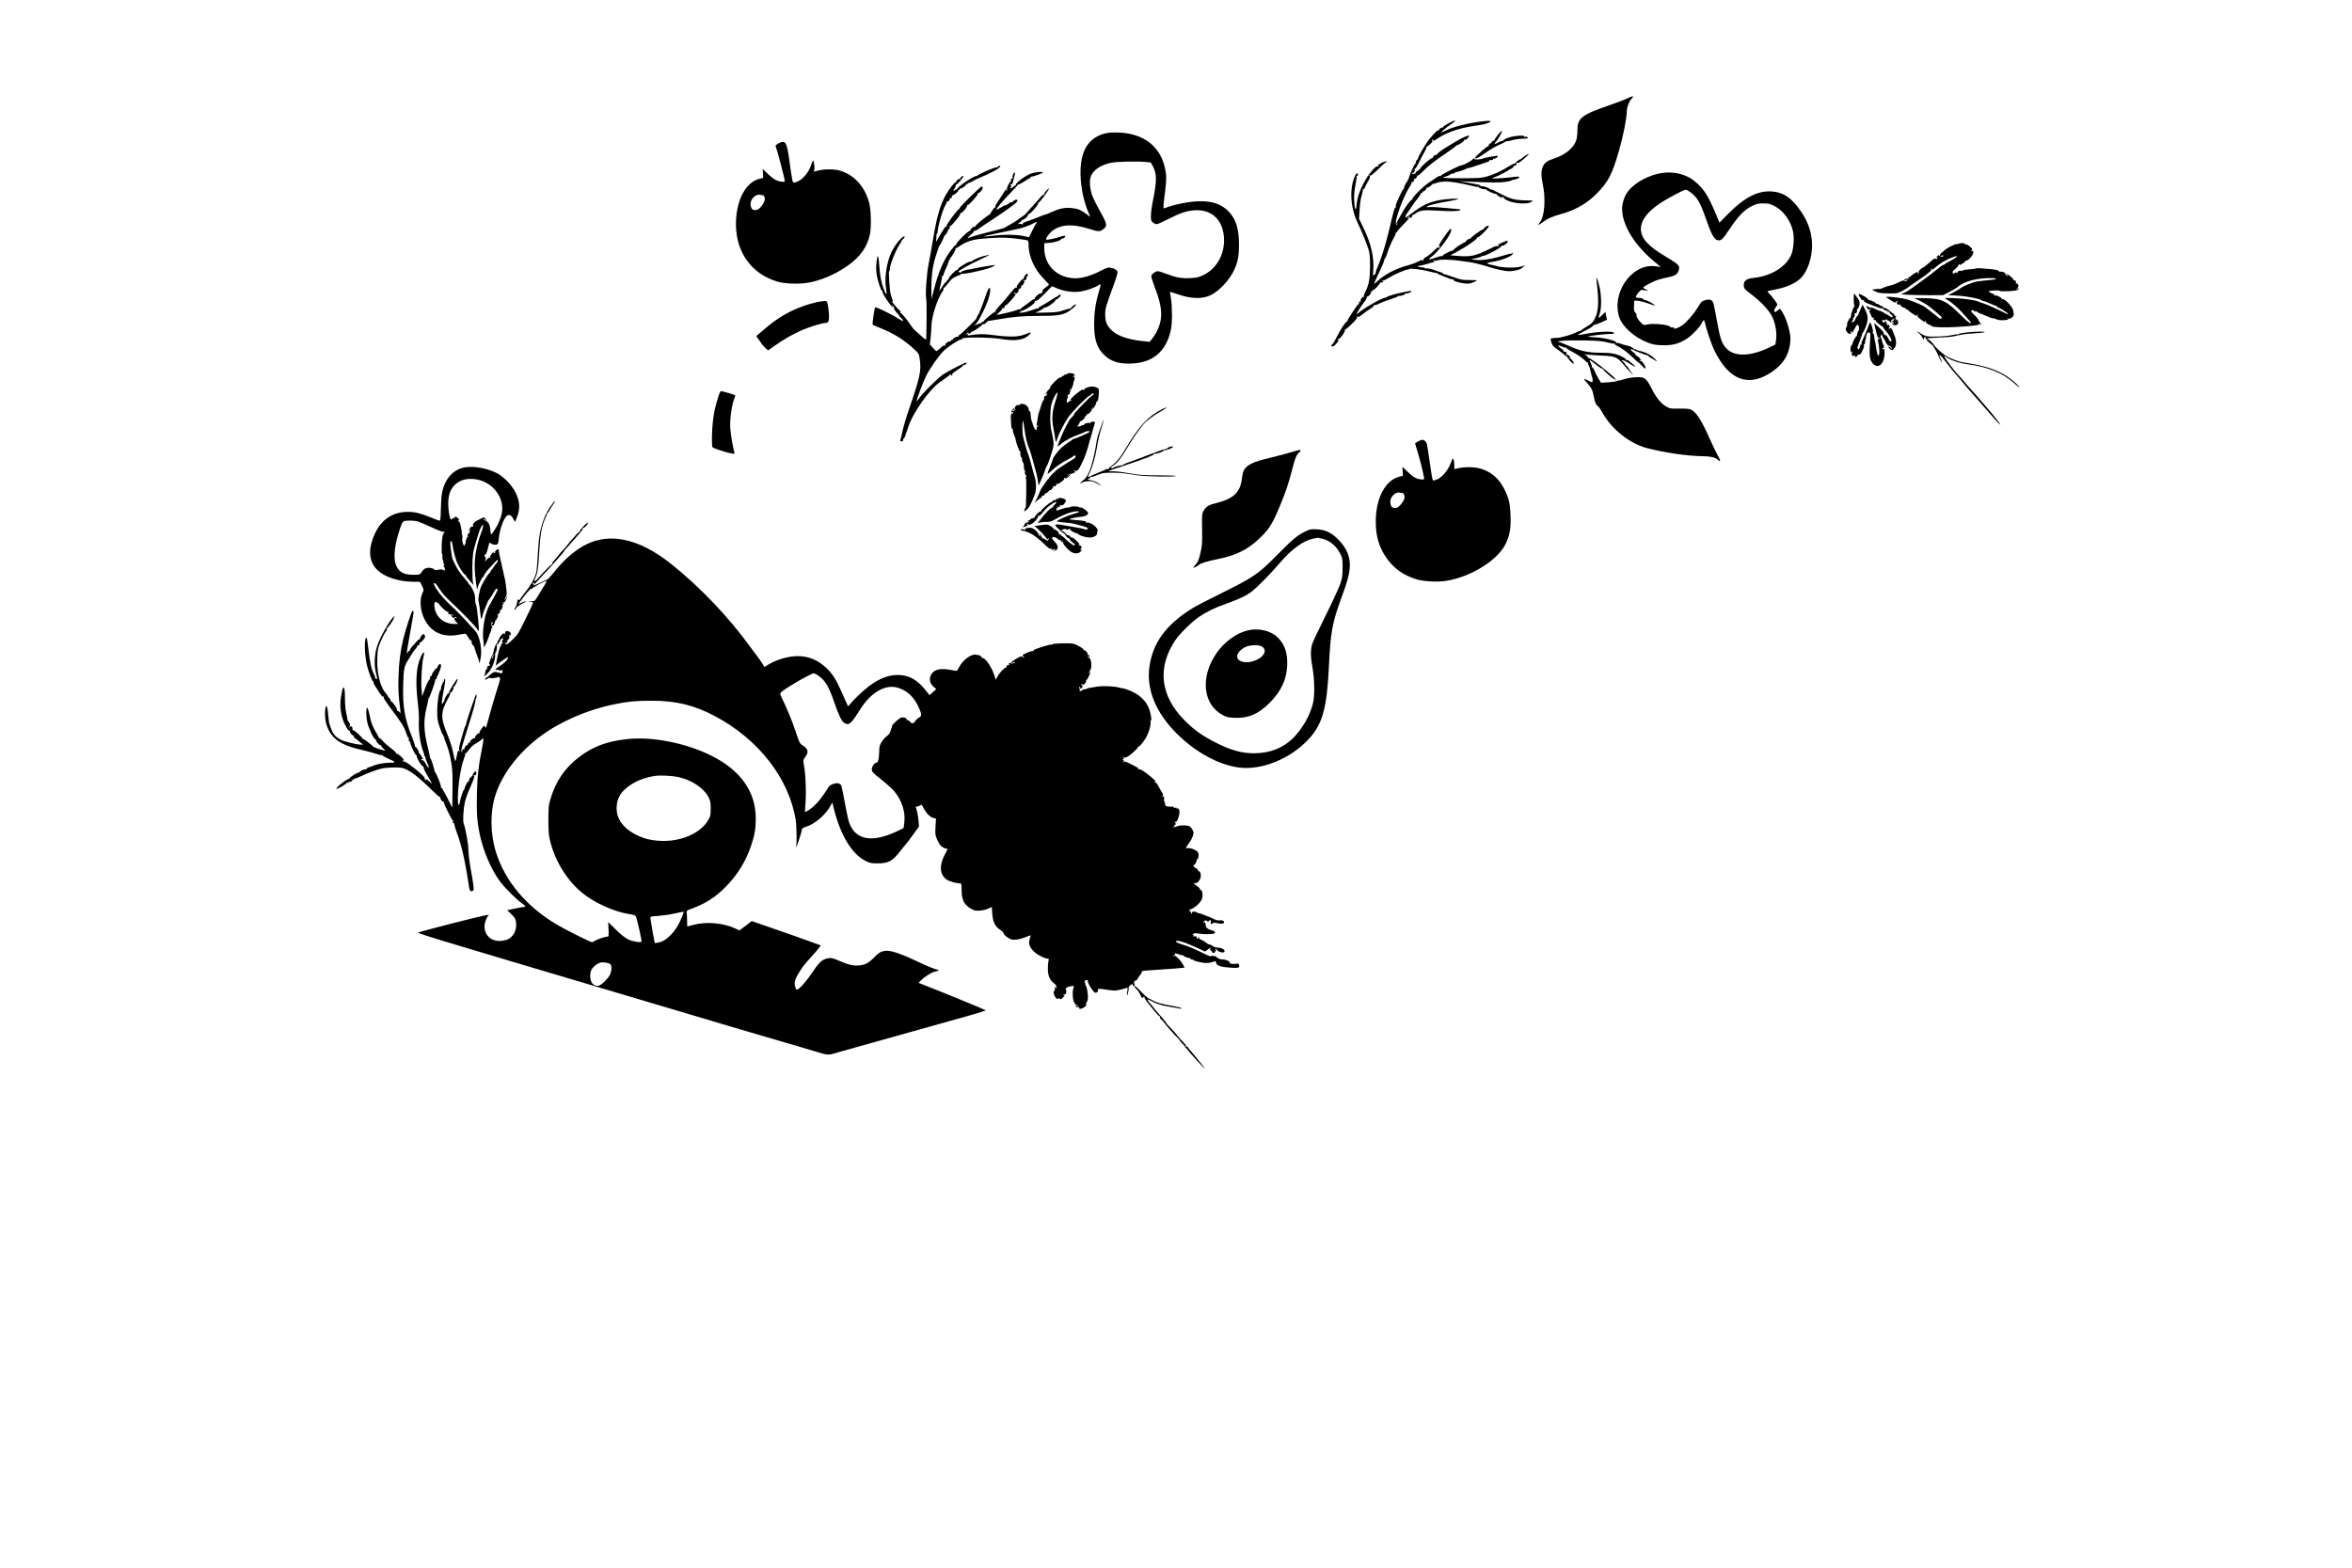 <?xml version="1.0" standalone="no"?>
<!DOCTYPE svg PUBLIC "-//W3C//DTD SVG 20010904//EN"
 "http://www.w3.org/TR/2001/REC-SVG-20010904/DTD/svg10.dtd">
<svg version="1.0" xmlns="http://www.w3.org/2000/svg"
 width="3000pt" height="2000pt" viewBox="0 0 3000 2000"
 preserveAspectRatio="xMidYMid meet">
<g transform="translate(0,2000) scale(0.1,-0.1)"
fill="#000000" stroke="none">
<path d="M20760 18746 c-25 -13 -124 -51 -220 -84 -371 -128 -420 -167 -420
-329 0 -46 -7 -99 -16 -126 -32 -93 -139 -182 -274 -226 -92 -30 -128 -55
-150 -104 -25 -54 -25 -120 0 -238 36 -170 21 -392 -31 -463 -16 -22 -27 -41
-25 -44 3 -2 28 14 58 36 59 45 113 69 232 102 183 51 327 134 454 262 145
147 195 242 282 544 54 186 100 418 100 505 0 44 29 125 55 153 14 15 25 29
25 32 0 10 -27 2 -70 -20z"/>
<path d="M18468 18423 c-38 -20 -65 -40 -61 -46 3 -5 2 -7 -4 -4 -13 8 -55
-22 -48 -34 3 -5 0 -6 -8 -3 -13 5 -52 -34 -120 -117 -46 -57 -148 -233 -142
-247 2 -7 1 -10 -4 -7 -9 5 -27 -32 -23 -47 1 -5 -2 -8 -7 -8 -13 0 -93 -189
-85 -202 5 -7 3 -8 -6 -3 -10 6 -12 4 -7 -9 4 -9 3 -15 -2 -12 -9 6 -46 -70
-44 -91 0 -7 -2 -11 -6 -8 -7 4 -37 -56 -86 -168 -9 -21 -14 -45 -11 -53 3 -8
2 -13 -3 -10 -5 3 -13 -11 -19 -32 -32 -119 -44 -166 -46 -185 -2 -12 -6 -29
-9 -37 -3 -8 -15 -58 -28 -110 -27 -117 -90 -312 -130 -403 -17 -37 -27 -73
-23 -80 4 -6 3 -8 -1 -4 -5 4 -15 -3 -22 -15 -11 -20 -12 -10 -7 62 13 170
-29 348 -129 551 l-52 107 7 118 c4 76 14 142 27 183 11 36 17 69 14 74 -3 6
-1 7 5 3 6 -3 14 3 17 15 4 12 23 48 42 81 30 51 33 61 21 76 -11 15 -11 15 3
5 13 -10 30 3 109 80 52 51 98 91 103 89 5 -1 6 2 2 8 -7 11 -99 -31 -111 -51
-5 -8 -3 -9 6 -4 8 5 11 4 6 -3 -4 -6 -13 -9 -20 -6 -23 9 -120 -110 -173
-213 -57 -111 -81 -184 -90 -279 -8 -91 -25 -59 -30 60 -3 66 1 119 16 195 11
57 18 108 14 114 -3 6 -1 7 5 3 8 -5 12 0 12 13 0 30 -17 26 -33 -6 -76 -153
-66 -399 23 -590 56 -118 119 -272 142 -345 20 -63 23 -94 23 -223 -1 -163
-14 -239 -61 -328 -13 -26 -22 -53 -18 -59 4 -6 3 -8 -3 -5 -13 8 -46 -39 -38
-53 3 -5 0 -12 -6 -16 -8 -5 -9 -3 -4 6 6 9 4 11 -4 6 -7 -5 -10 -14 -7 -22 3
-8 1 -13 -3 -11 -11 3 -151 -209 -144 -217 4 -3 1 -6 -5 -6 -16 0 -88 -109
-132 -200 -21 -41 -45 -82 -54 -89 -21 -18 -20 -31 2 -31 10 0 33 17 50 39 24
29 28 41 19 50 -9 9 -8 11 4 6 19 -7 94 99 83 118 -4 7 -3 8 1 4 5 -4 44 27
87 70 65 65 75 79 65 92 -10 14 -10 14 5 3 14 -12 24 -7 72 32 30 24 76 57
101 71 25 15 42 32 38 37 -3 6 -1 8 4 5 6 -4 38 6 70 22 32 16 100 42 150 57
51 16 89 32 86 38 -3 5 -1 6 5 2 16 -10 93 15 85 27 -3 6 -1 7 4 4 13 -8 73
12 73 24 0 11 6 12 -87 -6 -93 -18 -223 -55 -223 -64 0 -4 -9 -7 -19 -8 -48
-4 -292 -144 -350 -201 -47 -46 13 59 91 160 17 21 26 43 22 49 -4 7 -3 9 3 6
14 -9 57 39 48 53 -4 6 -1 9 7 8 7 -2 12 3 10 10 -1 8 1 11 6 8 12 -7 104 88
95 98 -4 4 0 4 8 1 9 -3 22 1 29 10 11 13 10 15 -6 9 -15 -5 -16 -4 -4 4 8 6
17 9 21 6 4 -2 35 14 69 35 60 39 204 101 234 101 8 0 17 4 20 8 7 12 160 -6
251 -30 44 -11 88 -21 98 -22 9 0 17 -4 17 -7 0 -4 10 -11 23 -14 12 -4 52
-20 89 -36 37 -16 74 -26 85 -23 13 4 15 3 4 -4 -18 -13 65 -41 145 -49 48 -4
70 -1 107 15 26 12 47 23 47 25 0 2 -44 4 -97 4 -88 0 -109 3 -203 37 -58 21
-113 38 -122 39 -9 1 -15 4 -13 8 4 5 -22 15 -85 34 -3 1 -12 4 -20 8 -34 14
-101 28 -110 22 -5 -3 -11 -1 -15 5 -3 5 -24 10 -45 10 -21 0 -42 5 -46 12 -4
6 -3 8 3 5 5 -3 54 7 108 23 54 17 101 30 104 30 2 0 -4 7 -15 16 -18 14 -18
15 4 4 18 -9 31 -9 53 0 28 12 170 9 269 -6 19 -2 79 -11 132 -18 54 -8 139
-28 190 -44 140 -46 256 -72 318 -72 67 0 156 24 168 46 5 9 13 15 18 14 5 -1
10 3 12 8 2 6 -16 3 -40 -6 -62 -22 -235 -21 -318 3 -36 10 -72 19 -80 19 -8
1 -23 7 -34 12 -14 9 -3 13 59 23 129 21 266 78 264 111 0 10 -2 11 -6 2 -2
-6 -8 -10 -13 -7 -4 3 -59 -11 -121 -30 -134 -42 -273 -62 -344 -50 l-50 8 65
14 c36 7 67 18 68 23 2 6 8 8 12 5 19 -12 253 112 243 128 -3 6 -1 7 6 3 14
-9 71 30 71 50 0 19 -3 18 -71 -12 -51 -23 -57 -29 -47 -42 11 -13 10 -14 -6
-5 -16 9 -37 2 -108 -34 -184 -91 -237 -102 -422 -87 l-77 7 95 51 c119 64
259 163 250 178 -4 7 -2 8 5 4 7 -5 37 18 76 58 62 63 77 86 55 86 -17 0 -60
-31 -55 -39 2 -4 -2 -8 -9 -8 -20 0 -165 -107 -159 -117 4 -5 2 -6 -4 -3 -12
8 -65 -27 -56 -37 5 -4 3 -6 -2 -4 -16 5 -166 -93 -158 -105 3 -5 2 -7 -4 -4
-6 4 -40 -9 -76 -28 -37 -18 -61 -35 -54 -38 6 -2 1 -4 -13 -4 -14 0 -51 -10
-84 -22 -80 -30 -101 -24 -46 14 83 57 250 283 250 338 0 40 -19 19 -117 -125
-32 -49 -48 -80 -41 -84 7 -5 8 -2 3 6 -5 8 -4 11 3 6 6 -4 8 -14 5 -22 -5
-12 -7 -13 -14 -3 -6 10 -21 -1 -58 -38 -28 -29 -71 -64 -96 -79 -34 -19 -44
-31 -40 -43 5 -13 4 -13 -6 -4 -10 10 -24 6 -68 -17 -31 -16 -85 -36 -121 -45
-152 -39 -303 -117 -397 -208 -18 -17 -34 -29 -36 -26 -2 2 27 67 64 144 38
77 67 148 65 158 -2 9 0 15 4 12 5 -3 23 38 40 91 17 54 49 128 71 166 22 37
37 73 33 80 -4 7 -3 8 4 4 7 -4 12 -1 12 7 0 7 34 47 75 88 66 65 94 102 65
84 -15 -9 -12 1 4 14 11 9 16 9 22 0 5 -8 3 -9 -6 -4 -9 6 -11 4 -6 -4 10 -16
48 16 39 33 -3 6 -3 8 2 4 4 -4 22 4 39 17 53 40 107 48 251 39 182 -12 302
-11 317 4 9 9 8 12 -5 12 -9 0 -85 7 -169 16 -84 9 -176 14 -205 12 -131 -11
29 41 225 73 72 12 132 25 132 30 0 9 -145 2 -225 -12 -147 -25 -241 -70 -383
-182 -45 -35 -72 -52 -68 -41 4 10 8 24 9 29 1 6 5 12 8 15 3 3 30 41 59 85
29 44 56 82 59 85 16 14 66 86 63 92 -1 5 4 7 11 5 6 -1 11 4 9 11 -1 8 1 11
6 8 12 -7 54 38 45 48 -4 4 -1 5 7 2 9 -4 29 7 48 24 17 17 32 29 32 26 0 -3
11 -1 25 4 72 28 151 30 271 10 66 -11 152 -29 192 -40 40 -11 78 -18 83 -15
5 4 9 2 9 -3 0 -13 78 -34 93 -26 6 4 8 3 4 -1 -10 -11 111 -67 127 -58 6 3 8
2 3 -2 -4 -5 11 -19 34 -32 40 -22 69 -32 39 -13 -8 5 -10 10 -5 10 15 0 37
-16 35 -26 -1 -5 29 -20 67 -34 87 -31 233 -36 273 -7 13 9 22 17 20 18 -3 0
-52 2 -110 3 -127 4 -182 20 -318 92 -56 30 -107 52 -112 49 -6 -3 -10 -2 -10
4 0 13 -97 44 -111 35 -7 -4 -9 -3 -6 3 4 7 -8 14 -31 18 -20 4 -48 9 -62 12
-14 3 -61 11 -105 19 l-80 13 100 -5 c308 -15 424 -16 495 -5 41 7 77 15 80
19 3 4 14 8 26 9 31 3 74 21 74 31 0 11 -22 12 -100 1 -75 -10 -250 -21 -250
-15 0 2 27 14 60 26 33 12 60 27 60 32 0 5 4 7 9 3 5 -3 16 2 25 10 8 9 17 14
20 13 2 -2 17 6 33 18 15 11 31 20 34 20 12 -2 39 26 33 35 -3 5 2 6 10 3 16
-6 40 28 28 42 -4 5 0 3 8 -3 12 -9 28 -1 80 44 36 31 67 60 69 66 5 12 -53
-21 -82 -48 -12 -11 -24 -19 -27 -19 -12 3 -69 -44 -62 -51 4 -5 2 -5 -5 -1
-6 3 -39 -12 -73 -33 -93 -61 -196 -108 -285 -133 -71 -19 -105 -22 -316 -22
-178 -1 -236 2 -236 11 0 7 3 10 7 8 11 -7 90 27 85 35 -3 5 3 6 13 3 11 -2
25 1 33 9 8 7 19 13 24 13 24 0 135 39 135 47 0 5 4 7 10 3 5 -3 62 13 127 36
65 22 126 43 135 46 10 3 16 9 13 13 -3 4 1 8 8 7 34 -1 48 4 41 15 -4 7 -3 8
5 4 15 -10 66 23 55 34 -8 8 -168 -21 -204 -37 -22 -9 -100 -11 -94 -1 11 17
-14 7 -32 -13 -18 -20 -115 -69 -136 -69 -24 0 -267 -124 -261 -133 3 -6 1 -7
-5 -3 -6 4 -24 -1 -39 -12 -16 -10 -60 -39 -98 -65 -80 -52 -230 -201 -220
-217 4 -6 1 -9 -6 -8 -13 3 -82 -89 -119 -157 -12 -22 -35 -62 -51 -90 -31
-54 -36 -70 -17 -59 7 5 8 3 3 -5 -5 -9 -11 -9 -17 -3 -29 29 92 362 176 485
15 21 23 43 20 49 -4 6 -2 8 3 5 14 -9 37 19 27 34 -4 7 -3 9 3 6 13 -8 46 27
36 38 -5 4 -3 5 3 2 6 -3 35 19 65 49 73 75 148 134 306 241 73 50 130 92 128
95 -3 3 1 5 8 5 19 0 97 54 91 64 -3 5 1 6 8 4 17 -7 62 40 54 54 -6 9 -86
-26 -156 -68 -8 -5 -51 -31 -95 -57 -104 -62 -166 -109 -157 -119 4 -5 2 -5
-4 -2 -15 8 -56 -22 -48 -35 4 -7 2 -8 -5 -4 -14 9 -164 -121 -155 -135 3 -5
0 -8 -8 -7 -7 2 -12 -3 -10 -10 1 -8 -2 -11 -6 -8 -11 7 -44 -28 -37 -37 3 -4
2 -5 -1 -2 -4 2 -14 0 -24 -5 -12 -6 -17 -5 -17 5 0 8 4 12 8 9 4 -2 13 4 18
15 14 26 14 34 -1 25 -7 -4 -8 -3 -4 5 4 6 11 9 15 7 4 -3 25 32 47 76 21 45
54 106 71 136 18 30 30 58 27 63 -3 5 -2 8 3 7 5 -2 26 15 48 37 22 21 35 36
28 32 -13 -8 -12 18 2 30 4 4 5 3 1 -4 -13 -24 15 -23 46 0 102 76 275 139
460 167 139 21 156 25 201 42 50 19 31 31 -40 24 -188 -19 -404 -71 -505 -122
-26 -13 -50 -24 -54 -24 -12 0 67 67 124 105 85 58 62 63 -40 8z"/>
<path d="M19105 18279 c-28 -35 -49 -68 -47 -72 1 -5 -2 -6 -7 -3 -10 7 -33
-18 -26 -27 3 -4 2 -5 -2 -2 -11 8 -43 -27 -36 -39 3 -6 3 -8 -2 -4 -8 7 -25
-6 -129 -99 -38 -34 -47 -47 -36 -53 9 -6 42 11 103 53 101 71 150 99 225 131
29 12 50 24 48 27 -2 2 5 4 17 5 12 0 49 8 82 17 32 10 90 17 127 17 37 0 68
4 68 9 0 12 -29 23 -41 15 -5 -3 -9 0 -9 7 0 19 -146 5 -212 -21 -33 -13 -55
-27 -51 -33 3 -6 1 -7 -5 -3 -6 3 -32 -5 -57 -20 -26 -14 -49 -24 -51 -21 -2
2 7 17 20 32 32 38 78 123 74 136 -2 6 -26 -18 -53 -52z"/>
<path d="M14059 18287 c-175 -60 -266 -205 -276 -443 -8 -174 29 -386 96 -545
l28 -67 -56 42 c-69 51 -107 65 -192 73 -80 7 -148 -8 -248 -53 -41 -19 -79
-34 -86 -34 -7 0 -37 -11 -66 -24 -30 -13 -91 -36 -137 -52 -62 -21 -81 -31
-77 -42 4 -11 2 -12 -8 -4 -7 6 -24 9 -38 5 -22 -5 -21 -3 8 19 18 14 29 29
25 33 -4 5 -1 5 6 0 16 -9 84 53 75 68 -3 6 -2 7 4 4 16 -10 137 128 127 144
-3 5 0 8 6 7 12 -3 130 159 130 177 0 6 -16 -7 -35 -29 -19 -21 -32 -43 -28
-49 3 -5 1 -7 -5 -3 -6 3 -19 -5 -31 -19 -11 -15 -59 -69 -108 -122 -48 -52
-91 -100 -94 -105 -4 -5 -15 -15 -26 -21 -11 -7 -42 -29 -69 -49 -27 -21 -74
-50 -104 -65 -30 -16 -58 -32 -61 -36 -3 -4 -86 -28 -185 -52 -98 -24 -203
-53 -233 -64 -30 -12 -56 -19 -58 -17 -3 2 16 21 41 42 25 20 42 42 39 47 -3
6 -1 7 6 3 6 -4 28 5 49 21 20 16 102 71 182 123 151 99 286 196 309 223 19
24 5 38 -24 25 -14 -6 -25 -15 -25 -20 0 -4 -3 -7 -7 -6 -16 4 -53 -14 -48
-23 3 -5 -2 -6 -11 -2 -12 4 -15 3 -10 -5 4 -7 2 -10 -6 -7 -7 3 -38 -11 -68
-30 -30 -18 -56 -32 -59 -30 -8 9 86 122 179 215 52 52 93 99 92 103 -1 5 2 6
7 3 5 -3 39 14 76 39 36 25 71 45 76 45 6 0 8 4 5 9 -3 5 0 8 7 7 24 -2 157
47 151 56 -8 12 -101 2 -155 -17 -73 -26 -205 -127 -193 -147 4 -6 3 -8 -3 -5
-5 3 -17 -3 -26 -14 -9 -10 -25 -19 -34 -19 -15 0 -16 2 -3 10 13 8 13 12 1
32 -13 21 -13 22 2 10 14 -12 18 -7 31 40 23 85 27 108 18 108 -14 0 -32 -48
-25 -67 4 -10 2 -14 -4 -10 -13 8 -26 -20 -16 -36 3 -7 2 -9 -2 -4 -12 10 -56
-73 -50 -94 3 -9 1 -20 -4 -24 -7 -3 -8 0 -5 9 14 37 -8 11 -52 -61 -27 -43
-59 -92 -72 -110 -13 -18 -20 -37 -16 -44 4 -7 3 -9 -3 -6 -5 3 -23 -16 -39
-43 -16 -27 -32 -50 -35 -50 -16 0 -178 -133 -176 -143 1 -7 -4 -11 -12 -9
-18 4 -62 -38 -54 -51 3 -6 1 -7 -6 -3 -16 10 -185 -160 -175 -176 4 -6 3 -8
-4 -5 -12 8 -95 -103 -144 -193 -50 -94 -94 -214 -133 -364 l-34 -131 -1 140
c0 169 19 301 60 420 17 50 31 95 33 100 1 6 4 12 7 15 14 14 69 128 65 133
-3 4 -2 5 1 2 10 -7 55 65 48 77 -4 6 -2 8 3 5 13 -8 26 20 16 35 -3 6 -1 8 5
4 13 -8 134 137 130 156 -2 7 2 12 9 11 16 -3 85 78 79 94 -3 7 1 10 7 7 15
-5 139 135 131 148 -3 4 2 8 10 8 8 0 24 13 36 30 20 29 20 50 -1 50 -13 0
-281 -262 -274 -268 3 -3 -4 -11 -14 -19 -30 -21 -163 -202 -156 -212 3 -5 0
-13 -6 -17 -8 -5 -10 -2 -5 7 18 37 -34 -42 -76 -114 l-48 -82 3 56 c1 31 5
55 10 52 4 -2 7 5 7 16 0 65 65 292 98 341 9 14 17 32 17 40 0 8 3 13 6 10 10
-9 40 22 35 36 -3 8 0 11 10 7 12 -5 19 7 15 30 0 4 3 6 8 5 14 -4 82 53 75
63 -3 5 0 8 8 7 7 -2 12 3 10 10 -1 8 2 11 8 7 12 -8 82 44 74 56 -3 5 3 6 12
2 13 -5 15 -3 9 7 -5 9 -4 11 3 6 6 -4 29 5 52 19 22 14 62 34 88 44 146 59
272 128 272 151 0 4 -9 6 -20 3 -11 -3 -17 -9 -14 -14 3 -5 -1 -6 -9 -3 -20 7
-258 -96 -250 -108 4 -7 1 -8 -6 -3 -24 14 -261 -144 -253 -169 2 -6 0 -8 -4
-3 -4 4 -16 0 -26 -10 -24 -21 -23 -6 1 31 11 17 17 34 14 39 -3 6 -1 7 4 4
11 -7 100 99 91 108 -8 9 -48 -27 -42 -37 5 -7 2 -8 -5 -4 -15 10 -53 -23 -44
-37 3 -5 1 -7 -5 -4 -13 9 -82 -78 -127 -158 -73 -129 -117 -284 -165 -575
-16 -102 -42 -240 -55 -308 -26 -125 -45 -411 -30 -449 3 -10 5 -117 4 -238
-3 -282 -2 -275 -13 -275 -5 0 -34 24 -65 53 -31 29 -63 58 -71 63 -8 5 -28
29 -45 54 -54 82 -127 170 -136 165 -5 -4 -6 0 -3 8 3 8 -3 21 -13 28 -22 17
-113 126 -95 115 6 -4 12 -5 12 -3 0 4 -18 62 -27 87 -15 40 -33 311 -20 303
4 -2 7 7 7 20 0 60 77 251 132 330 11 15 17 27 13 27 -3 0 6 11 20 25 29 30
34 51 8 36 -47 -25 -133 -144 -166 -228 -54 -139 -76 -313 -55 -435 17 -95 2
-90 -35 10 -29 78 -44 168 -53 305 -6 97 -19 126 -28 65 -12 -82 -14 -123 -5
-191 9 -73 56 -220 68 -213 3 2 7 -6 7 -19 2 -26 92 -162 127 -191 12 -10 16
-12 10 -4 -7 8 -13 18 -13 24 0 5 6 1 14 -9 8 -11 12 -24 10 -30 -3 -6 13 -30
34 -53 21 -23 36 -42 33 -42 -3 0 7 -11 22 -25 35 -33 35 -53 1 -30 -96 62
-299 164 -330 165 -9 0 -41 -217 -32 -224 1 -2 50 -22 107 -45 161 -64 305
-155 426 -270 55 -52 57 -56 67 -125 21 -147 5 -223 -142 -651 -32 -93 -67
-213 -78 -265 -11 -52 -23 -103 -27 -112 -5 -14 -2 -18 14 -18 19 0 22 4 21
25 -1 3 6 13 15 21 8 9 15 22 15 30 0 8 4 22 9 32 5 9 15 37 22 62 53 181 276
498 413 589 62 41 121 86 125 93 1 5 9 1 17 -9 12 -17 13 -17 9 2 -4 16 11 30
70 68 42 26 73 52 70 57 -3 6 0 7 8 4 14 -5 44 22 35 31 -8 8 -251 -117 -308
-159 -73 -53 -261 -242 -295 -295 -14 -24 -29 -40 -32 -37 -7 6 81 243 120
320 49 100 171 271 232 328 49 46 176 129 207 135 15 3 26 8 24 12 -13 21 346
20 480 -2 184 -31 295 -18 363 43 19 17 31 33 28 37 -4 3 -29 -4 -56 -16 -100
-43 -196 -45 -470 -10 -79 10 -163 7 -250 -8 -26 -4 -32 -3 -26 7 6 10 4 12
-8 7 -24 -9 -21 0 4 14 15 8 19 8 15 0 -11 -17 10 -13 24 4 7 8 17 15 22 15
17 0 138 87 131 94 -4 4 0 4 9 1 10 -4 23 3 34 17 11 13 24 23 29 23 6 0 53 8
105 17 219 38 338 48 542 48 220 0 285 8 360 46 44 23 123 92 114 101 -8 8
-76 -44 -68 -52 4 -5 2 -5 -4 -2 -6 3 -44 -6 -85 -20 -64 -23 -94 -27 -219
-30 l-145 -3 58 27 c33 16 55 32 51 36 -5 4 -1 5 7 2 21 -8 145 76 141 95 -2
8 0 12 4 7 8 -7 64 40 64 55 0 4 -7 8 -15 8 -8 0 -15 -4 -15 -10 0 -5 -5 -10
-10 -10 -6 0 -49 -25 -97 -56 -48 -31 -102 -63 -120 -72 -18 -8 -29 -20 -26
-25 3 -6 1 -7 -5 -3 -6 3 -32 -2 -59 -13 -79 -30 -180 -51 -180 -36 0 8 7 11
15 7 11 -4 13 -1 7 8 -5 9 -4 11 4 6 14 -9 103 42 156 90 22 20 31 30 20 23
-18 -13 -19 -13 -6 3 7 10 18 15 23 12 6 -4 52 37 103 89 l94 96 68 -29 c92
-38 203 -53 296 -39 77 12 185 50 230 81 33 24 33 20 2 -87 -41 -142 -58 -260
-59 -405 0 -203 35 -312 133 -403 89 -83 194 -114 359 -104 264 15 427 158
486 424 20 88 20 295 2 408 -8 44 -13 81 -12 82 1 1 46 -13 101 -32 173 -59
313 -62 421 -9 105 51 237 193 295 317 49 107 63 178 63 327 0 198 -38 322
-128 418 -88 94 -205 137 -371 135 -128 -1 -332 -41 -449 -89 -22 -8 -22 -8 9
245 12 103 13 150 6 206 -46 330 -279 516 -644 515 -79 0 -117 -6 -168 -23z
m553 -353 l66 -7 26 -46 c53 -99 53 -186 1 -445 -14 -68 -25 -153 -25 -189 0
-59 3 -68 26 -86 15 -12 36 -21 47 -21 12 0 77 29 146 64 160 81 235 106 336
113 229 16 377 -134 378 -382 0 -197 -103 -369 -269 -447 -55 -26 -82 -32
-160 -36 -113 -6 -189 8 -305 54 -48 19 -98 34 -111 34 -29 0 -74 -32 -83 -59
-3 -10 15 -69 40 -135 107 -272 113 -420 24 -586 -17 -30 -43 -70 -58 -88
l-29 -33 -100 11 c-182 20 -318 69 -389 142 -58 59 -76 107 -76 198 1 80 6 96
112 384 29 80 49 147 45 158 -7 25 -40 44 -87 52 -33 6 -51 1 -138 -44 -113
-58 -225 -90 -313 -90 -228 1 -396 163 -396 383 l0 64 68 5 c70 6 156 34 146
49 -3 5 1 7 8 4 17 -6 52 21 44 34 -4 6 -27 3 -62 -9 -61 -21 -173 -44 -181
-37 -8 9 25 61 59 94 105 100 269 114 494 42 105 -34 130 -35 164 -12 68 47
66 69 -23 227 -41 72 -86 162 -101 199 -31 79 -43 184 -27 242 24 89 125 161
266 189 74 15 324 20 437 10z m-1396 -786 c-9 -13 -33 -57 -54 -99 l-37 -76
-55 13 c-90 22 -262 25 -389 8 -62 -8 -116 -12 -119 -10 -2 3 6 7 19 10 13 3
110 24 214 46 105 22 197 42 205 43 37 7 129 40 170 62 58 30 66 30 46 3z
m-249 -193 c67 -8 129 -18 137 -21 12 -5 16 -21 16 -63 0 -139 74 -306 187
-421 40 -41 73 -77 73 -81 0 -3 -18 -19 -40 -34 -22 -15 -40 -32 -40 -36 0
-18 -2 -24 -12 -36 -6 -7 -14 -10 -19 -8 -12 8 -80 -55 -72 -68 3 -5 2 -7 -4
-4 -6 4 -28 -9 -49 -27 -21 -18 -60 -47 -86 -63 -26 -17 -44 -34 -40 -38 4 -5
2 -5 -5 -1 -7 4 -25 0 -40 -8 -15 -7 -71 -23 -123 -35 -52 -11 -106 -23 -120
-27 -22 -5 -19 0 17 33 35 32 41 42 30 53 -10 12 -9 12 4 2 13 -10 19 -9 28 1
6 8 7 17 3 21 -4 4 -1 6 7 4 16 -4 144 139 136 153 -4 5 -11 6 -17 3 -7 -4 -8
-2 -4 5 6 9 11 9 21 1 9 -8 17 -4 29 15 9 14 14 31 10 37 -4 6 -3 8 3 5 14 -9
37 19 27 34 -4 8 -3 9 4 5 6 -4 18 6 27 23 18 36 19 45 3 35 -7 -4 -8 -3 -4 5
4 6 11 9 16 6 12 -8 33 33 24 47 -4 7 -3 8 4 4 8 -5 12 0 12 13 0 12 -4 21 -9
21 -14 0 -52 -56 -43 -64 4 -4 1 -6 -5 -4 -7 2 -31 -19 -52 -47 -33 -40 -38
-52 -28 -65 10 -13 10 -13 -4 -2 -14 11 -24 3 -75 -60 -71 -88 -80 -99 -149
-173 -29 -32 -52 -63 -49 -67 3 -5 2 -7 -3 -6 -12 4 -153 -114 -148 -123 3 -3
-3 -6 -13 -5 -9 0 -16 -5 -14 -12 1 -8 -2 -11 -8 -7 -6 4 -18 1 -26 -6 -14
-11 -72 -23 -61 -12 3 2 8 3 11 1 20 -12 144 224 177 339 38 135 15 183 -29
57 -58 -168 -87 -242 -109 -276 -13 -21 -20 -38 -17 -38 11 0 -190 -197 -214
-209 -12 -7 -20 -17 -16 -23 4 -7 3 -8 -4 -4 -14 8 -75 -22 -67 -33 2 -5 -3
-8 -13 -7 -9 0 -16 -5 -14 -12 1 -8 -2 -11 -8 -7 -5 3 -24 -3 -40 -15 -27 -19
-29 -24 -18 -38 12 -15 11 -15 -4 -4 -15 12 -23 8 -61 -27 -24 -23 -48 -41
-53 -40 -5 0 -26 20 -46 43 l-38 43 10 84 c5 46 10 111 10 145 0 117 75 351
142 446 11 16 16 33 13 38 -4 6 -2 9 3 8 5 -2 30 24 55 58 31 42 58 67 91 82
25 12 50 22 56 22 5 0 10 4 10 8 0 4 8 8 18 8 97 3 370 70 407 99 19 16 19 16
-10 12 -85 -12 -232 -38 -245 -43 -8 -4 -28 -7 -45 -9 -46 -4 -116 -25 -111
-34 6 -9 -30 -8 -39 1 -10 9 130 89 267 152 71 33 126 61 123 64 -2 2 -12 1
-22 -3 -10 -4 -27 -9 -38 -10 -41 -6 -164 -59 -158 -68 3 -6 1 -7 -5 -3 -22
13 -188 -86 -176 -105 3 -5 -1 -6 -9 -3 -15 5 -117 -102 -107 -112 3 -3 -3
-10 -13 -15 -9 -6 -14 -15 -11 -21 4 -6 2 -8 -4 -4 -6 4 -26 -19 -48 -54 -20
-33 -39 -59 -41 -56 -2 2 5 40 17 85 11 45 18 87 14 93 -4 6 -3 8 3 5 6 -4 14
5 18 20 3 15 22 61 41 101 18 41 31 79 27 85 -4 6 -1 7 7 2 10 -6 12 -4 6 11
-4 10 -4 15 0 11 9 -8 75 99 71 115 -1 7 3 12 8 13 6 0 24 10 42 23 70 50 159
83 249 92 209 22 331 24 481 5z"/>
<path d="M9927 18169 c-21 -11 -37 -26 -34 -33 23 -59 117 -419 117 -446 0
-17 -63 -11 -110 11 -25 11 -73 48 -108 82 l-64 62 4 -57 3 -57 -47 -12 c-178
-42 -301 -279 -301 -579 0 -354 193 -627 518 -730 98 -31 287 -38 408 -16 175
33 354 112 510 224 152 109 240 236 273 392 20 94 14 315 -10 405 -57 208
-192 355 -375 409 -68 20 -198 20 -271 1 -30 -8 -56 -15 -58 -15 -1 0 0 11 4
25 7 29 -4 115 -15 115 -4 0 -15 -24 -24 -53 -33 -105 -127 -208 -203 -223
-31 -6 -31 -6 -42 53 -6 32 -21 128 -32 213 -34 253 -50 278 -143 229z m-200
-659 c7 0 17 -9 23 -20 16 -29 -4 -83 -47 -131 -27 -30 -43 -39 -68 -39 -40 0
-55 17 -61 67 -9 67 62 142 121 128 11 -3 25 -5 32 -5z"/>
<path d="M21130 17779 c-149 -39 -287 -122 -362 -217 -45 -55 -78 -152 -78
-226 0 -209 163 -472 423 -683 37 -30 67 -57 67 -60 0 -2 -4 -2 -8 1 -4 2 -37
7 -73 11 -299 26 -554 -360 -440 -666 37 -98 161 -216 296 -282 102 -49 157
-62 270 -62 118 0 198 23 292 85 65 42 164 145 188 197 22 45 32 48 40 11 19
-87 80 -268 116 -346 184 -389 436 -490 733 -291 91 61 156 131 195 212 35 72
55 180 46 252 -15 115 -67 262 -118 330 -15 20 -16 20 -39 -2 -14 -13 -30 -23
-36 -23 -18 0 -14 32 8 60 11 14 20 30 20 37 0 12 -67 101 -108 143 -13 13
-20 26 -15 27 4 1 55 12 113 23 129 25 246 78 309 141 86 87 144 255 144 419
0 149 -46 293 -137 426 -120 179 -228 252 -382 262 -175 10 -346 -78 -550
-285 l-112 -113 -58 138 c-89 210 -144 293 -251 384 -126 107 -315 144 -493
97z m426 -227 c92 -67 129 -130 204 -345 62 -178 97 -248 133 -265 53 -25 74
-7 174 144 105 158 183 238 282 287 55 27 76 32 140 32 66 0 85 -4 143 -33
111 -55 207 -185 238 -323 18 -81 8 -220 -20 -292 -63 -159 -258 -280 -488
-303 -87 -9 -124 -39 -120 -97 3 -39 8 -45 88 -106 136 -104 236 -210 276
-294 41 -87 60 -203 48 -292 l-9 -60 -65 -32 c-245 -121 -453 -129 -558 -20
-59 62 -82 127 -119 336 -19 108 -40 214 -46 236 -15 51 -46 63 -109 45 -41
-12 -50 -21 -94 -94 -53 -88 -141 -187 -202 -230 -40 -28 -107 -52 -97 -35 6
8 -11 13 -42 12 -7 -1 -11 3 -8 7 4 7 -55 25 -95 29 -94 11 -148 11 -192 2
-51 -11 -52 -11 -86 21 -38 37 -66 84 -57 98 3 5 -4 19 -15 30 -18 18 -20 31
-18 88 l3 67 42 -2 c22 -1 81 -15 129 -32 100 -35 107 -36 79 -15 -38 29 -116
65 -127 58 -6 -4 -8 -3 -5 3 7 12 -24 23 -65 23 -15 0 -29 4 -32 9 -9 14 59
97 75 93 8 -2 30 -6 49 -8 l35 -5 -32 18 c-18 9 -33 20 -33 24 0 13 128 81
190 100 31 10 93 25 136 34 88 17 119 42 130 103 9 46 -9 62 -177 163 -221
131 -309 231 -309 350 0 106 77 210 235 319 87 60 310 179 336 180 9 0 34 -13
55 -28z"/>
<path d="M24980 16890 c-8 -5 -17 -7 -21 -4 -10 6 -110 -41 -139 -65 -14 -12
-38 -32 -54 -44 -31 -26 -29 -55 3 -38 13 7 18 6 18 -3 0 -15 -30 -14 -50 2
-11 10 -18 7 -33 -10 -19 -22 -19 -23 1 -8 18 14 19 13 8 -1 -7 -9 -9 -19 -5
-24 4 -4 -2 -3 -14 3 -18 9 -28 4 -77 -42 -32 -29 -59 -50 -62 -48 -3 3 -5 0
-5 -6 0 -7 -3 -11 -7 -10 -14 5 -74 -46 -69 -57 2 -7 0 -18 -5 -26 -8 -11 -9
-11 -7 3 2 9 -1 17 -7 17 -17 0 -94 -53 -89 -61 3 -4 -2 -5 -10 -2 -19 7 -22
-12 -3 -20 6 -3 1 -3 -13 -1 -27 5 -59 -9 -47 -21 3 -4 13 -2 20 4 10 9 14 9
14 -1 0 -15 -34 -20 -42 -6 -3 5 -34 -5 -68 -23 -34 -17 -69 -32 -77 -33 -22
-2 -122 -34 -143 -46 -10 -5 -21 -8 -25 -6 -4 3 -27 2 -51 -2 l-45 -6 45 -23
c37 -19 62 -23 159 -25 109 -2 118 -1 175 27 33 17 69 38 80 47 11 9 65 48
120 85 55 37 102 70 105 73 3 3 22 19 42 34 26 19 36 33 32 45 -5 14 -4 15 5
2 9 -12 14 -11 38 11 66 60 135 101 232 138 80 30 63 2 -26 -44 -43 -22 -79
-43 -81 -47 -2 -5 -9 -8 -15 -8 -7 0 -50 -31 -97 -70 -47 -38 -117 -92 -156
-119 -40 -28 -100 -72 -135 -98 -35 -26 -84 -57 -109 -68 l-45 -20 100 -6 c55
-3 177 -5 270 -5 l170 1 84 43 c46 24 92 52 104 62 76 72 255 117 435 112 84
-3 60 -19 -40 -26 -51 -4 -120 -12 -153 -17 -57 -10 -189 -65 -217 -92 -8 -6
-44 -28 -81 -47 l-67 -35 122 -7 c117 -6 292 -41 304 -59 3 -5 12 -9 21 -9 8
0 30 -7 49 -15 19 -8 49 -22 68 -30 19 -8 39 -15 45 -15 6 0 11 -4 11 -10 0
-5 4 -10 9 -10 16 0 131 -72 131 -82 0 -5 -3 -7 -7 -5 -102 52 -251 119 -293
133 -30 9 -64 21 -75 26 -48 21 -171 38 -300 44 -136 5 -139 5 -110 -12 62
-35 146 -107 207 -176 35 -39 75 -84 89 -99 21 -23 23 -29 11 -31 -10 -2 -60
40 -122 102 -183 183 -241 211 -455 216 -120 3 -144 1 -121 -8 50 -19 142 -72
181 -103 118 -95 155 -130 152 -139 -6 -18 -22 -16 -47 6 -14 13 -52 43 -85
68 -33 25 -66 50 -73 57 -22 21 -139 73 -225 100 -74 23 -277 47 -277 33 0 -3
12 -12 28 -22 15 -9 42 -26 60 -37 19 -12 31 -17 28 -12 -6 10 23 25 32 16 3
-3 1 -5 -5 -5 -15 0 -12 -28 5 -35 7 -3 19 -2 24 2 6 3 8 2 5 -4 -6 -9 41 -43
55 -40 4 1 14 -7 23 -18 9 -11 14 -13 10 -5 -5 10 -2 10 7 -2 20 -24 118 -89
115 -76 -1 6 5 13 13 15 11 3 12 2 3 -4 -16 -11 -4 -29 48 -67 38 -28 55 -33
43 -14 -5 7 -3 8 5 4 7 -5 10 -10 7 -13 -9 -9 43 -45 54 -38 6 4 9 1 8 -6 -6
-29 217 -33 485 -9 119 11 137 15 132 29 -3 11 0 10 10 -3 8 -11 15 -15 15 -9
0 6 -9 22 -20 36 -11 14 -20 29 -20 34 0 5 -20 29 -45 53 -25 24 -45 47 -45
51 0 4 9 9 20 12 11 3 18 2 15 -3 -3 -4 2 -11 11 -14 10 -4 13 -2 8 6 -4 7 6
2 23 -10 17 -12 36 -22 41 -22 5 0 40 -14 77 -31 36 -17 78 -31 93 -31 15 0
29 -4 32 -8 13 -21 167 -19 154 1 -3 5 1 6 9 4 7 -3 25 4 40 15 24 19 29 39
17 70 -2 3 -2 8 -1 12 6 38 -114 168 -140 152 -7 -4 -9 -3 -6 3 3 5 -14 19
-38 31 -31 15 -45 18 -49 9 -2 -7 -5 -5 -5 4 -1 9 -11 19 -23 22 -31 8 -65 33
-47 35 8 0 40 3 71 6 32 3 60 1 63 -4 7 -12 197 -5 223 9 12 6 22 17 22 23 0
6 -10 3 -22 -8 -22 -18 -22 -18 0 8 20 22 22 29 12 48 -10 18 -14 20 -22 9 -8
-11 -8 -9 -4 5 7 21 -11 49 -27 39 -5 -3 -7 -1 -3 5 5 9 -45 55 -84 77 -12 6
-13 5 -2 -6 19 -21 14 -31 -6 -11 -11 9 -17 20 -16 23 6 10 -45 29 -61 23 -8
-4 -15 -2 -15 4 0 12 -43 23 -110 29 -132 13 -172 14 -188 8 -9 -4 -48 -9 -86
-11 -38 -2 -75 -9 -82 -15 -7 -6 -18 -8 -23 -4 -16 9 -53 -14 -45 -28 5 -9 4
-9 -6 0 -15 14 -43 5 -33 -11 4 -6 0 -5 -9 2 -22 17 -15 33 28 67 18 15 34 33
34 41 0 8 5 14 11 14 5 0 7 -4 4 -10 -3 -5 14 2 38 18 25 15 42 31 39 36 -3 5
0 6 6 2 6 -3 24 6 40 21 50 47 69 103 35 103 -16 0 -16 2 -3 10 12 9 8 16 -24
44 -23 20 -46 32 -54 28 -9 -3 -13 -1 -9 5 8 13 -63 16 -83 3z"/>
<path d="M20364 16420 c31 -259 28 -373 -15 -469 -26 -59 -51 -85 -119 -123
-30 -18 -56 -35 -58 -40 -2 -4 -9 -8 -15 -8 -7 0 -25 -7 -40 -15 -62 -32 -206
-75 -253 -75 -27 0 -58 -3 -70 -6 -19 -5 -20 -7 -5 -54 14 -41 25 -54 81 -91
35 -24 73 -54 84 -66 10 -12 23 -20 28 -17 5 3 7 2 6 -3 -2 -5 13 -28 33 -51
43 -51 71 -57 40 -9 -11 17 -24 32 -30 32 -5 0 -13 4 -18 9 -5 5 -3 6 5 2 19
-11 14 9 -7 28 -12 11 -25 15 -33 10 -11 -6 -11 -5 0 8 11 14 10 18 -6 27 -11
6 -23 7 -27 3 -5 -4 -5 -2 -1 5 4 8 -9 22 -33 39 -51 33 -44 49 9 23 23 -11
46 -17 53 -13 7 4 9 3 4 -1 -4 -5 23 -24 60 -43 74 -37 170 -105 191 -134 7
-10 18 -15 24 -12 7 4 8 2 4 -4 -4 -6 0 -22 8 -34 8 -13 20 -50 26 -83 7 -33
15 -64 18 -69 8 -14 9 -57 1 -62 -4 -2 -28 8 -54 22 -26 13 -49 23 -51 21 -3
-2 14 -24 36 -48 54 -58 77 -104 89 -177 10 -66 32 -117 54 -125 7 -3 35 -43
61 -90 117 -208 349 -390 571 -446 227 -58 516 -100 705 -101 96 -1 157 -15
189 -44 42 -38 41 -15 -3 62 -19 33 -63 126 -99 206 -111 249 -180 352 -250
375 -18 6 -81 10 -142 8 -97 -2 -115 1 -151 20 -73 39 -135 112 -194 229 -73
144 -92 158 -210 151 -48 -2 -113 -14 -149 -26 -35 -12 -66 -19 -69 -16 -3 3
-11 0 -18 -6 -7 -6 -55 -13 -108 -16 l-94 -6 -31 49 c-17 27 -40 73 -52 101
-12 31 -26 50 -32 46 -6 -3 -7 -1 -3 5 4 6 -3 30 -14 52 -19 37 -19 40 -3 31
10 -5 46 -33 81 -61 35 -28 67 -48 73 -45 5 4 8 1 7 -6 -3 -11 133 -131 141
-123 2 2 10 -4 18 -14 13 -16 13 -15 4 3 -5 11 -20 29 -33 40 -13 11 -50 43
-83 71 -113 95 -225 175 -237 168 -7 -4 -8 -3 -4 4 4 6 -5 18 -21 27 l-28 16
40 -5 c22 -3 105 -8 185 -12 175 -8 199 -18 288 -127 57 -68 135 -148 102
-102 -8 11 -17 22 -21 25 -3 3 -15 22 -28 43 -12 20 -27 37 -32 37 -5 0 -9 5
-9 10 0 13 -37 50 -44 44 -4 -2 -2 1 3 7 9 11 43 -4 119 -55 51 -35 66 -29 20
8 -18 14 -41 33 -50 42 -9 9 -22 13 -29 8 -7 -4 -10 -3 -6 3 4 6 -15 22 -41
36 -83 45 -145 57 -286 57 -155 0 -255 21 -385 79 -47 21 -104 44 -126 52
l-40 13 75 9 c41 4 167 6 280 4 168 -4 219 -8 284 -26 43 -11 83 -18 89 -14 5
3 7 2 4 -4 -4 -6 12 -18 34 -28 52 -24 130 -82 200 -150 31 -30 59 -55 63 -55
3 0 22 -18 42 -40 57 -63 73 -50 29 21 -14 22 -30 37 -35 34 -5 -3 -12 0 -16
6 -4 8 -3 9 4 5 23 -14 12 10 -16 37 -16 15 -32 24 -37 20 -4 -5 -5 -3 -1 4 4
8 -9 24 -34 42 -27 19 -36 31 -26 34 7 3 17 2 22 -3 13 -12 177 -75 191 -74 7
1 11 -2 8 -5 -2 -4 10 -15 28 -24 18 -9 42 -24 55 -33 46 -34 20 5 -32 46 -49
39 -99 61 -178 77 -16 3 -28 9 -28 14 0 5 -7 6 -15 3 -8 -4 -15 -2 -15 3 0 13
-60 43 -95 47 -17 2 -48 11 -70 20 -21 9 -45 14 -52 11 -8 -2 -12 -1 -9 4 14
21 -140 60 -267 68 -53 3 -96 8 -94 10 8 7 223 33 280 33 42 0 58 3 55 13 -10
27 -221 18 -395 -18 -34 -7 -64 -10 -67 -8 -3 3 41 29 97 57 61 30 101 57 99
64 -1 8 2 11 7 7 6 -3 46 11 89 30 l79 36 -10 50 -10 50 -43 -42 c-49 -48 -51
-46 -28 26 23 75 21 230 -5 338 -25 105 -45 146 -37 77z"/>
<path d="M23644 16185 c1 -49 5 -85 11 -85 6 0 6 -3 -1 -8 -14 -9 -46 -100
-46 -129 0 -13 -3 -21 -7 -18 -9 5 -54 -85 -46 -93 3 -3 5 1 5 8 0 7 2 11 5 8
3 -3 -2 -18 -11 -35 -15 -26 -15 -32 -3 -58 15 -32 68 -52 56 -21 -3 8 -1 18
5 22 6 4 8 3 4 -4 -3 -6 -2 -13 3 -16 5 -3 19 15 32 41 35 73 54 79 61 18 2
-19 2 -32 -1 -29 -8 8 -31 -57 -24 -69 3 -5 2 -7 -4 -4 -10 6 -60 -89 -55
-105 1 -4 -2 -8 -7 -8 -16 0 -25 -80 -11 -93 10 -9 11 -9 5 2 -6 10 -4 12 4 7
8 -6 9 -11 2 -20 -16 -19 20 -51 38 -33 10 9 11 8 5 -7 -6 -16 -5 -17 15 -7
12 7 18 17 15 23 -4 7 -2 8 5 4 6 -4 19 -2 28 6 23 19 54 93 47 112 -3 9 -1
16 6 16 6 0 10 8 9 18 -1 9 1 24 4 32 4 8 8 30 10 48 4 39 20 57 41 49 13 -5
14 -21 9 -104 -12 -181 -7 -235 27 -281 66 -88 151 -27 157 111 2 57 0 68 -12
63 -8 -3 -15 -1 -15 4 0 6 5 10 10 10 14 0 13 26 -2 53 -6 12 -13 32 -14 45
-2 13 -7 29 -13 36 -8 9 -6 18 5 32 8 10 13 14 10 7 -4 -6 5 -28 18 -48 14
-20 28 -45 31 -56 4 -10 11 -19 16 -19 6 0 7 -5 3 -12 -5 -7 -2 -9 8 -5 10 3
24 -4 37 -19 11 -13 16 -24 11 -24 -6 0 -13 7 -16 15 -4 8 -11 12 -17 8 -6 -4
-7 -1 -2 7 6 9 4 11 -4 5 -17 -10 24 -54 47 -51 9 2 15 6 12 9 -3 3 4 13 15
21 25 18 26 92 2 149 -9 20 -16 40 -16 42 0 3 -8 19 -16 36 -13 25 -19 28 -31
18 -16 -13 -19 2 -4 17 7 7 3 17 -12 30 -22 19 -23 19 -8 -1 14 -19 14 -19 -3
-6 -10 8 -16 20 -13 27 3 7 -3 18 -11 26 -14 11 -16 11 -11 -4 9 -21 -21 -18
-33 4 -7 12 -5 16 8 13 10 -1 26 2 36 7 11 5 17 5 17 -2 0 -5 7 -10 15 -10 9
0 18 -7 21 -15 4 -8 11 -12 16 -9 7 4 7 9 0 13 -5 3 0 14 13 24 17 12 26 14
31 5 5 -7 3 -8 -6 -3 -10 6 -12 4 -7 -8 4 -12 2 -14 -11 -10 -15 5 -14 3 2
-16 20 -22 20 -22 0 -15 -17 7 -17 6 -5 -9 20 -25 60 -22 70 6 5 12 5 23 0 25
-5 2 -6 9 -2 15 4 7 0 8 -11 4 -9 -4 -14 -3 -11 2 3 5 1 13 -5 16 -8 5 -7 11
1 21 10 13 6 18 -13 15 -5 0 -8 6 -8 16 0 9 -2 14 -5 11 -3 -3 -18 6 -34 21
-38 35 -96 69 -87 50 4 -8 -2 -3 -13 11 -11 14 -21 21 -21 17 0 -5 -12 1 -26
12 -15 11 -30 18 -35 15 -5 -3 -9 -1 -9 4 0 11 -71 46 -87 43 -7 -1 -13 2 -13
8 0 13 -99 73 -116 69 -11 -2 -8 -13 13 -45 21 -33 30 -40 40 -31 10 8 12 7 8
-4 -6 -16 7 -24 105 -62 126 -48 122 -47 114 -34 -4 6 9 -1 29 -16 21 -16 41
-25 48 -20 8 5 9 3 4 -6 -6 -10 -4 -12 8 -7 11 4 17 1 17 -8 0 -8 9 -19 20
-25 11 -6 20 -17 20 -25 0 -20 -4 -19 -50 10 -22 14 -44 25 -50 25 -5 0 -10 5
-10 11 0 6 -7 8 -16 5 -8 -3 -12 -2 -9 4 3 6 -1 10 -9 10 -14 0 -45 12 -113
43 -11 5 -26 6 -32 3 -6 -4 -11 -3 -11 2 0 5 -9 12 -20 15 -19 5 -20 4 -3 -24
11 -19 21 -25 27 -19 6 6 14 10 20 10 5 0 2 -6 -8 -13 -15 -11 -16 -17 -7 -33
6 -10 16 -32 22 -49 8 -23 12 -26 20 -15 7 11 8 9 7 -10 -2 -18 2 -25 14 -24
10 1 16 -2 13 -6 -6 -9 80 -81 89 -75 3 3 4 2 1 -1 -2 -4 14 -27 36 -53 47
-53 83 -117 73 -132 -7 -12 -34 7 -34 25 0 6 -12 25 -26 41 -14 17 -22 23 -18
15 7 -13 6 -13 -10 0 -10 8 -14 16 -9 17 10 4 -30 50 -88 101 l-35 31 19 -82
c21 -92 30 -113 47 -109 6 1 9 -2 5 -8 -3 -6 -11 -7 -17 -4 -8 5 -9 -3 -4 -27
18 -84 22 -161 10 -181 -11 -18 -21 12 -34 97 -6 44 -14 87 -17 95 -3 8 -6 30
-8 48 -1 19 -8 38 -16 43 -8 5 -9 9 -3 9 8 0 6 20 -6 63 -9 34 -21 62 -25 62
-4 0 -16 -23 -25 -50 -15 -44 -48 -120 -82 -192 -6 -11 -7 -27 -3 -34 5 -8 4
-10 -4 -5 -7 5 -13 -3 -17 -24 -6 -30 -24 -52 -24 -30 0 6 -4 9 -9 5 -6 -3 6
34 26 82 19 49 36 96 36 105 1 9 4 15 7 13 3 -2 19 29 35 68 37 96 36 144 -5
226 l-33 64 -28 -63 c-16 -34 -29 -67 -29 -71 0 -5 -4 -9 -9 -9 -5 0 -16 -18
-25 -41 -9 -22 -20 -38 -25 -34 -5 3 -12 -1 -14 -7 -4 -8 -6 -7 -6 4 -1 9 4
20 10 23 6 4 8 14 5 22 -3 8 -2 12 3 9 11 -7 24 41 16 54 -3 6 1 7 9 4 16 -6
32 29 20 47 -4 7 -3 9 3 6 13 -8 33 43 33 81 0 13 -13 41 -28 61 -16 20 -33
44 -39 54 -6 13 -9 -7 -9 -68z"/>
<path d="M10412 16144 c-98 -21 -233 -69 -324 -115 -141 -71 -232 -135 -403
-283 l-39 -35 28 -38 c15 -21 37 -51 48 -68 12 -16 33 -40 49 -53 l27 -22 79
56 c114 82 244 156 363 207 97 41 250 87 291 87 35 0 46 25 43 99 -1 39 -8 95
-14 126 -11 55 -11 55 -48 54 -20 -1 -65 -7 -100 -15z"/>
<path d="M24476 15748 c16 -11 37 -37 46 -57 13 -30 16 -32 17 -13 1 14 7 22
19 22 12 0 13 -3 5 -8 -8 -5 3 -22 36 -55 26 -26 51 -45 54 -42 4 3 5 2 2 -1
-2 -4 7 -21 20 -38 13 -17 33 -55 45 -85 20 -51 50 -104 50 -88 0 4 -9 26 -20
47 -35 69 0 45 69 -46 35 -46 73 -94 83 -107 64 -75 104 -121 113 -131 6 -6
21 -24 33 -40 12 -16 49 -59 81 -95 33 -36 82 -93 111 -126 174 -202 261 -299
274 -304 13 -5 -108 150 -160 205 -5 6 -30 36 -55 65 -24 29 -65 76 -90 104
-70 77 -112 124 -197 224 -26 30 -54 61 -63 70 -9 9 -46 56 -82 104 -66 86
-85 125 -49 96 48 -39 168 -81 267 -94 270 -35 464 -114 607 -245 29 -27 58
-49 63 -49 16 0 -94 99 -150 134 -119 77 -241 122 -417 156 -59 11 -117 22
-130 23 -75 9 -191 54 -253 96 -42 29 -135 116 -135 127 0 3 -18 23 -40 45
-24 25 -44 37 -52 32 -9 -5 -10 -4 -3 4 7 7 67 13 160 16 109 3 172 10 230 25
48 13 130 24 205 27 136 7 199 23 90 23 -98 1 -261 -17 -276 -30 -7 -6 -17 -8
-21 -6 -5 3 -35 -1 -68 -9 -70 -16 -257 -25 -315 -14 -22 4 -57 19 -78 34 -21
14 -42 26 -47 26 -6 0 4 -10 21 -22z"/>
<path d="M13616 15233 c-7 -8 -11 -9 -37 -12 -5 0 -7 -5 -4 -11 3 -6 -1 -7 -9
-4 -10 4 -18 -1 -22 -11 -4 -9 -13 -14 -21 -11 -8 4 -39 -20 -79 -62 -35 -37
-59 -69 -53 -71 6 -2 1 -10 -10 -18 -12 -8 -28 -29 -37 -46 -14 -30 -14 -31 2
-12 15 18 16 18 10 2 -3 -10 -6 -21 -6 -23 0 -2 -7 -4 -15 -4 -14 0 -19 -14
-18 -47 1 -7 -3 -11 -7 -8 -4 3 -18 -28 -30 -68 -12 -39 -26 -83 -31 -97 -5
-14 -11 -43 -13 -65 -2 -22 -7 -52 -11 -67 -5 -18 -3 -28 4 -28 6 0 11 -5 11
-11 0 -5 -5 -7 -12 -3 -8 5 -9 0 -6 -14 4 -12 2 -24 -2 -27 -12 -7 -37 32 -46
70 -4 17 -10 35 -13 40 -4 6 -8 24 -10 40 -1 17 -4 39 -6 50 -2 11 -4 27 -4
35 -1 12 -3 12 -9 2 -6 -8 -9 -2 -9 18 0 40 -45 80 -90 78 -19 -1 -30 -5 -26
-11 4 -6 0 -8 -9 -4 -24 9 -60 -21 -53 -43 4 -13 -1 -22 -14 -30 -17 -9 -20
-8 -15 5 3 8 10 12 15 9 5 -3 9 0 9 5 0 18 -19 12 -30 -8 -14 -26 -13 -31 6
-31 8 0 12 -5 9 -10 -4 -6 -10 -8 -15 -5 -15 9 -22 -36 -15 -95 3 -30 5 -65 5
-78 0 -13 4 -21 8 -18 4 2 8 -3 9 -12 1 -23 9 -52 24 -87 6 -16 13 -37 14 -45
5 -42 50 -158 58 -153 6 3 7 1 4 -4 -8 -13 3 -74 12 -69 3 2 7 -9 7 -26 1 -17
6 -33 11 -37 5 -3 10 -16 11 -28 0 -13 2 -34 3 -48 1 -14 5 -25 9 -25 4 0 5
-11 3 -23 -3 -14 2 -31 12 -40 9 -10 11 -17 5 -17 -7 0 -9 -8 -4 -22 4 -13 6
-88 4 -168 -3 -190 -4 -210 -11 -210 -4 0 -9 -11 -11 -24 l-5 -24 33 26 c24
19 45 54 76 127 36 85 42 110 42 170 1 40 -7 92 -16 120 -9 28 -29 97 -43 155
-15 58 -33 119 -40 135 -13 27 -42 127 -66 225 -11 45 -11 220 0 200 4 -8 13
-60 20 -115 11 -94 35 -191 66 -260 7 -16 25 -75 39 -130 15 -55 33 -122 41
-150 9 -27 19 -77 23 -110 l9 -60 32 70 c18 39 40 93 48 120 8 28 18 52 22 55
15 11 83 215 88 264 4 37 -2 83 -18 152 -18 76 -24 126 -23 214 1 126 13 184
59 270 41 78 44 42 6 -73 -40 -124 -48 -217 -26 -332 10 -49 20 -112 24 -140
6 -54 11 -52 31 10 19 59 82 181 133 257 47 71 246 273 278 283 11 4 19 11 19
16 0 5 7 9 15 9 8 0 15 -4 15 -10 0 -5 -5 -10 -11 -10 -15 0 -239 -228 -239
-243 0 -7 -8 -20 -17 -28 -24 -21 -53 -58 -53 -66 0 -3 -13 -27 -28 -52 -28
-46 -112 -244 -112 -264 0 -6 15 3 33 20 47 44 141 96 232 128 44 16 84 32 90
37 12 10 55 11 55 0 0 -9 -188 -92 -207 -92 -6 0 -13 -4 -15 -8 -1 -4 -25 -22
-53 -38 -27 -17 -67 -47 -87 -66 -39 -36 -108 -126 -108 -142 0 -5 -16 -49
-36 -98 -20 -49 -34 -91 -32 -94 2 -2 24 16 49 39 50 49 140 111 214 147 27
14 56 31 63 38 18 16 32 15 32 -3 0 -9 -14 -24 -31 -33 -32 -17 -145 -90 -188
-120 -39 -27 -121 -110 -121 -121 0 -6 -4 -11 -8 -11 -4 0 -21 -21 -38 -47
-16 -25 -35 -52 -42 -59 -6 -7 -26 -48 -43 -91 -17 -43 -36 -81 -42 -85 -6 -4
-9 -9 -6 -12 2 -3 19 8 36 24 18 17 37 30 44 30 6 0 9 7 6 14 -4 10 -1 13 8
10 8 -3 20 4 27 15 7 12 18 21 25 21 6 0 19 10 27 22 9 12 16 18 16 13 0 -4
11 2 25 15 13 12 22 28 18 33 -4 6 0 8 10 4 15 -6 31 7 32 25 0 3 4 10 9 15 5
5 6 3 2 -4 -12 -21 3 -15 50 19 29 20 43 37 39 46 -4 11 -2 12 8 4 10 -9 21
-5 48 18 19 16 30 29 25 30 -5 0 -19 -8 -30 -17 l-21 -18 19 23 c13 15 26 20
39 16 13 -4 17 -2 13 5 -4 6 -1 9 7 5 8 -3 20 3 28 12 8 10 9 15 2 11 -6 -4
-14 -3 -18 2 -3 6 5 8 17 6 34 -6 42 2 87 94 43 88 67 157 105 306 2 6 6 17 9
25 3 8 14 49 25 90 11 41 23 83 27 93 6 14 2 17 -24 17 -17 0 -31 -5 -31 -11
0 -6 -7 -9 -15 -5 -19 7 -77 -13 -70 -24 3 -5 -4 -7 -15 -5 -11 2 -20 0 -20
-6 0 -5 -12 -9 -26 -9 l-25 0 20 26 c11 15 18 31 14 37 -3 5 -1 7 5 3 13 -8
74 52 66 65 -3 5 0 8 8 7 7 -2 12 3 10 10 -1 8 1 11 6 8 12 -7 66 50 58 62 -3
5 2 16 12 23 15 13 16 12 3 -3 -7 -10 -11 -18 -7 -18 13 0 57 80 50 91 -4 7
-3 10 3 6 14 -9 25 33 29 106 2 54 1 58 -26 72 -16 8 -41 15 -55 15 -39 0
-105 -23 -105 -37 0 -7 -5 -13 -11 -13 -5 0 -7 5 -3 11 12 20 -81 -44 -123
-85 -40 -38 -57 -66 -31 -50 7 5 8 3 4 -5 -5 -7 -11 -10 -14 -7 -3 3 -14 -1
-24 -11 -10 -9 -19 -13 -19 -10 -5 26 -4 35 9 61 7 15 9 25 3 22 -7 -4 -8 -1
-5 8 3 9 10 14 14 11 11 -7 22 24 13 37 -3 7 -1 8 5 4 16 -10 15 7 0 23 -11
10 -9 11 5 5 10 -3 17 -3 15 2 -1 5 3 19 10 32 7 12 12 28 11 35 -1 6 3 24 11
39 14 30 7 63 -11 52 -8 -4 -9 -3 -5 5 4 6 12 9 17 6 13 -9 11 9 -3 23 -13 13
-70 16 -82 5z"/>
<path d="M9157 14923 c-40 -134 -47 -166 -62 -281 -15 -113 -20 -330 -7 -348
9 -13 181 -69 241 -79 43 -7 44 -7 37 16 -18 63 -45 223 -51 304 -7 103 13
268 45 361 11 31 20 59 20 60 0 5 -165 54 -181 54 -11 0 -24 -27 -42 -87z"/>
<path d="M14815 14776 c-175 -93 -281 -207 -445 -478 -83 -139 -122 -187 -195
-243 -24 -18 -41 -36 -37 -41 4 -4 1 -4 -6 0 -7 4 -18 4 -25 -2 -7 -5 -50 -24
-97 -42 -47 -19 -95 -40 -107 -48 -28 -17 -30 -5 -8 39 37 71 76 206 96 330
11 74 36 181 55 238 19 57 33 108 32 113 -3 9 -79 -203 -84 -236 -48 -311
-104 -482 -175 -531 -41 -29 -56 -56 -16 -31 21 14 65 20 118 17 14 0 52 -17
85 -36 46 -27 52 -29 29 -10 -35 31 -81 52 -133 61 -34 7 -35 8 -14 17 12 6
22 14 22 19 0 5 4 7 9 4 5 -3 31 4 57 16 27 12 65 25 84 30 46 11 218 10 300
-3 36 -5 108 -16 160 -24 100 -15 480 -21 480 -7 0 4 -100 7 -223 8 -197 0
-240 3 -382 28 -93 16 -180 26 -207 23 -27 -2 -48 -1 -48 2 0 3 87 34 193 69
236 77 390 136 381 145 -4 4 1 7 11 7 34 0 124 33 118 43 -4 6 0 8 10 4 19 -7
125 37 110 46 -15 9 -83 -14 -76 -26 4 -6 0 -8 -10 -4 -9 3 -91 -24 -184 -60
-92 -36 -216 -83 -275 -103 -59 -20 -104 -41 -100 -45 4 -5 2 -5 -4 -2 -13 7
-127 -27 -118 -35 3 -4 -4 -4 -15 -1 -20 5 -19 7 14 30 59 40 100 91 182 228
66 111 151 235 212 307 30 36 135 115 211 157 41 24 77 45 79 47 12 11 -29 -1
-64 -20z"/>
<path d="M18088 14369 c-21 -11 -38 -22 -38 -26 0 -3 13 -49 30 -102 42 -138
91 -342 84 -353 -8 -13 -78 -2 -118 19 -17 9 -60 43 -94 77 l-64 61 3 -57 4
-56 -55 -16 c-173 -47 -291 -277 -292 -566 -1 -197 46 -348 152 -489 94 -124
204 -200 365 -251 89 -28 272 -38 382 -20 314 50 654 261 757 470 53 109 69
197 63 360 -5 156 -20 221 -78 337 -93 186 -246 282 -450 283 -54 0 -116 -6
-142 -14 -26 -8 -47 -11 -48 -8 -1 4 0 22 1 40 2 38 -9 92 -18 92 -4 0 -15
-22 -24 -48 -40 -113 -131 -213 -207 -228 -32 -7 -26 -31 -67 246 -34 232 -33
229 -55 251 -24 24 -44 24 -91 -2z m-201 -659 c20 0 33 -36 27 -69 -4 -17 -24
-51 -46 -76 -32 -36 -46 -45 -73 -45 -40 0 -55 17 -61 67 -9 67 62 142 121
128 11 -3 25 -5 32 -5z"/>
<path d="M16465 14230 c-49 -16 -165 -46 -256 -68 -226 -53 -308 -92 -345
-165 -8 -15 -19 -63 -24 -107 -19 -168 -108 -253 -317 -305 -109 -27 -138 -44
-170 -101 -22 -37 -23 -48 -20 -239 2 -181 0 -210 -22 -303 -19 -82 -31 -110
-58 -141 -18 -22 -33 -42 -33 -45 0 -6 63 26 70 36 15 19 108 49 228 72 243
48 389 119 542 263 139 131 178 196 307 522 41 103 82 230 109 340 42 166 65
223 101 244 19 11 16 27 -4 26 -10 -1 -58 -14 -108 -29z"/>
<path d="M5937 14039 c-107 -15 -198 -83 -251 -187 -45 -89 -58 -156 -62 -332
-4 -148 -6 -165 -21 -162 -10 2 -60 21 -113 43 -129 52 -201 69 -285 69 -195
0 -341 -97 -425 -282 -145 -320 -22 -531 349 -598 32 -6 96 -11 143 -12 l85
-1 26 -51 c23 -47 23 -54 11 -79 -46 -87 -37 -231 20 -346 87 -172 242 -240
445 -197 40 8 78 13 82 10 5 -3 20 -25 35 -50 14 -24 28 -44 31 -44 2 0 1 5
-3 12 -4 7 -3 8 5 4 6 -4 9 -11 6 -16 -7 -11 15 -60 27 -60 4 0 7 -3 6 -7 -1
-5 10 -39 24 -78 15 -38 31 -86 36 -105 l8 -35 14 64 c23 109 -11 289 -66 349
-11 11 -46 51 -79 88 -68 76 -183 194 -235 240 -61 53 -170 178 -170 194 0 6
-4 10 -8 10 -4 0 -14 15 -22 33 -7 17 -15 35 -18 40 -2 4 3 7 11 7 9 0 26 -17
38 -37 13 -21 25 -40 29 -43 3 -3 16 -22 30 -42 14 -21 65 -75 114 -120 124
-115 306 -302 328 -338 10 -17 20 -30 23 -30 12 0 -22 330 -36 344 -5 6 -9 35
-9 66 0 43 -7 71 -31 118 -17 34 -34 62 -39 62 -5 0 -11 8 -15 18 -3 9 -32 46
-65 82 -32 36 -73 94 -90 130 -17 36 -36 74 -42 84 -5 11 -11 29 -13 40 -1 12
-8 56 -14 99 -13 82 -8 128 10 96 5 -10 11 -32 13 -50 7 -54 25 -127 47 -192
20 -60 93 -177 110 -177 5 0 9 -4 9 -9 0 -5 13 -24 29 -43 16 -18 39 -44 50
-58 l21 -25 -8 35 c-4 19 -7 103 -7 185 0 146 9 214 41 315 8 25 21 68 29 95
21 78 56 148 66 138 6 -6 -2 -40 -20 -89 -74 -198 -99 -364 -81 -544 6 -63 14
-133 19 -155 l7 -40 7 30 c10 39 59 135 69 135 4 0 8 5 8 11 0 12 44 73 75
104 11 11 39 41 63 67 32 36 42 43 42 28 0 -10 -8 -27 -18 -37 -11 -10 -27
-33 -38 -50 -10 -18 -22 -33 -26 -33 -4 0 -8 -7 -8 -15 0 -7 -6 -18 -13 -22
-25 -15 -114 -167 -121 -206 -1 -7 -8 -38 -16 -69 -10 -46 -11 -69 -2 -110 7
-29 15 -88 18 -130 4 -43 10 -75 15 -73 4 3 12 28 18 55 6 27 22 73 36 102 14
28 25 55 25 60 0 4 8 17 18 28 17 21 52 76 74 118 6 12 18 22 25 22 18 0 10
-27 -29 -94 -16 -28 -34 -62 -41 -76 -6 -14 -14 -27 -17 -30 -11 -9 -49 -106
-60 -151 -24 -96 -35 -224 -27 -289 5 -36 9 -76 9 -90 0 -23 1 -22 18 10 16
29 52 122 55 140 0 3 6 15 13 28 7 12 10 26 7 31 -3 5 0 11 7 13 10 4 10 10 0
32 -7 17 -9 33 -4 43 8 13 10 13 15 -1 4 -10 3 -15 -3 -11 -12 8 -13 -5 -1
-24 7 -11 13 -7 25 18 9 17 13 31 9 31 -5 0 -3 4 3 8 6 4 18 21 27 38 12 24
13 34 4 44 -8 8 -8 11 -1 7 16 -9 38 19 30 38 -3 10 -2 13 4 10 16 -10 41 57
28 73 -8 10 -6 11 8 5 17 -6 17 -5 5 10 -12 15 -12 17 1 12 9 -4 20 7 31 31
10 20 16 39 13 41 -2 2 -7 -5 -11 -16 -3 -12 -11 -21 -16 -21 -6 0 -2 12 9 28
17 24 18 37 11 105 -4 43 -12 99 -18 125 -6 26 -20 88 -31 137 -42 181 -47
209 -49 243 -1 9 -8 8 -27 -4 -14 -9 -23 -22 -20 -29 2 -6 -2 -12 -10 -12 -7
0 -11 4 -8 9 14 23 -7 4 -32 -29 -15 -20 -22 -33 -14 -28 9 5 11 4 6 -4 -4 -6
-11 -9 -16 -6 -4 3 -18 -7 -30 -22 l-21 -28 5 40 c4 28 2 35 -4 25 -8 -12 -10
-11 -10 7 0 13 5 22 11 20 10 -2 19 22 46 131 5 21 7 22 29 7 25 -16 62 -20
80 -7 6 4 14 39 17 78 10 107 61 250 101 283 27 23 60 9 82 -36 l22 -43 22 51
c48 113 43 217 -18 333 -49 95 -155 202 -242 244 -122 59 -276 87 -393 71z
m191 -167 c186 -59 306 -240 273 -417 -6 -33 -24 -87 -40 -122 -33 -70 -90
-157 -98 -149 -3 3 -7 28 -9 56 -5 66 -25 104 -64 120 -17 7 -29 15 -26 17 2
3 15 -1 28 -7 l23 -12 -21 21 -21 22 -54 -25 c-62 -28 -94 -58 -86 -81 4 -8 3
-14 -1 -14 -20 3 -30 -3 -40 -26 -14 -31 -15 -46 -2 -25 6 9 10 10 10 3 0 -6
-5 -15 -10 -18 -6 -4 -7 -11 -4 -17 4 -6 2 -8 -3 -5 -14 9 -24 -18 -16 -40 5
-12 3 -14 -7 -8 -10 6 -12 4 -7 -8 3 -10 2 -17 -4 -17 -5 0 -9 -6 -7 -12 4
-20 -11 -68 -22 -68 -13 0 -29 63 -23 94 3 14 2 34 -2 43 -5 10 -7 22 -6 28 4
17 -21 135 -29 135 -4 0 -11 7 -14 16 -4 10 -2 13 7 7 7 -4 5 3 -4 17 -17 25
-59 44 -44 19 5 -8 4 -10 -4 -5 -6 4 -18 0 -27 -8 -9 -9 -19 -14 -24 -11 -15
9 -33 118 -33 200 -1 142 50 237 155 289 65 32 166 35 256 8z m-803 -523 c22
-6 102 -40 178 -75 95 -44 146 -63 160 -59 12 4 17 3 11 -2 -27 -20 -37 -63
-40 -171 -2 -62 0 -111 4 -108 4 2 6 -13 5 -35 -1 -21 2 -41 7 -44 5 -3 7 -12
3 -21 -3 -8 3 -22 13 -30 11 -9 13 -13 7 -9 -9 4 -13 -1 -13 -14 0 -12 4 -21
9 -21 7 0 8 -14 2 -38 -1 -1 -10 2 -21 8 -12 7 -33 7 -59 1 -31 -7 -43 -5 -55
7 -8 8 -35 17 -60 18 -47 3 -73 -13 -106 -65 -15 -22 -23 -24 -95 -24 -117 0
-177 29 -216 105 -42 83 -34 230 23 421 36 120 52 154 75 160 35 9 129 7 168
-4z m250 -1039 c4 -6 11 -7 17 -4 6 4 8 2 5 -3 -8 -13 100 -116 113 -108 6 4
10 3 9 -2 -4 -23 2 -35 16 -30 8 4 17 2 20 -3 3 -5 13 -7 23 -4 14 5 14 4 2
-4 -10 -8 -19 -7 -30 1 -8 6 -4 -1 9 -16 19 -21 27 -24 38 -15 10 8 17 8 26
-1 9 -10 8 -11 -4 -6 -30 11 -32 -16 -3 -46 l28 -29 -50 0 c-145 0 -254 106
-254 247 0 33 21 46 35 23z"/>
<path d="M13500 13641 c0 -6 -7 -7 -17 -4 -11 4 -14 3 -9 -5 5 -8 -1 -12 -19
-12 -14 0 -28 -7 -31 -15 -4 -8 -9 -13 -13 -11 -11 7 -136 -100 -133 -113 1
-7 -1 -10 -6 -7 -13 8 -83 -64 -75 -77 3 -6 1 -7 -5 -3 -6 3 -13 2 -17 -4 -4
-6 -11 -8 -16 -5 -5 4 -9 2 -9 -4 0 -5 -9 -13 -20 -16 -11 -3 -20 -11 -20 -16
0 -6 5 -7 12 -3 7 4 8 3 4 -4 -4 -6 -12 -9 -19 -6 -7 2 -22 -4 -32 -16 -10
-11 -14 -20 -10 -20 5 0 0 -7 -11 -15 -17 -13 -16 -14 15 -5 42 12 49 19 31
30 -8 6 -10 10 -4 10 5 0 15 -5 22 -12 23 -23 130 73 124 112 -2 12 -1 12 6 2
6 -10 19 0 48 35 45 55 62 72 122 114 54 38 79 28 31 -13 -19 -16 -27 -26 -19
-22 9 4 12 3 7 -2 -5 -5 -12 -9 -16 -9 -15 0 -81 -64 -131 -129 l-54 -68 45 8
c24 5 61 7 81 6 26 -1 54 8 90 29 96 55 180 90 240 101 53 9 80 7 66 -7 -3 -3
-32 -12 -64 -21 -63 -16 -214 -83 -214 -94 0 -4 35 -10 78 -14 42 -5 88 -9
102 -10 24 -3 61 -12 168 -43 30 -9 51 -20 49 -27 -4 -12 -36 -16 -52 -6 -5 4
-57 15 -115 24 -58 10 -127 22 -153 27 -64 12 -97 11 -97 -2 0 -14 111 -115
123 -111 4 1 6 -1 3 -6 -6 -10 33 -50 49 -51 6 -1 10 -5 10 -10 0 -12 47 -57
55 -53 3 2 6 -4 8 -12 2 -9 -1 -16 -6 -16 -14 0 -84 53 -121 93 -19 20 -39 33
-44 30 -6 -3 -7 -1 -3 5 6 11 -5 16 -26 13 -4 0 -5 5 -2 13 6 16 -44 58 -59
49 -5 -3 -7 -2 -4 4 3 5 -13 22 -36 37 -43 28 -50 29 -162 12 -11 -2 -29 -4
-40 -6 -15 -1 -16 -3 -5 -7 20 -6 159 -151 152 -158 -3 -3 0 -5 5 -5 6 0 14 6
16 13 3 6 6 8 6 2 0 -5 -3 -16 -8 -24 -7 -11 -14 -10 -39 7 -16 12 -32 18 -36
14 -4 -4 -6 -2 -5 3 4 13 -23 55 -35 55 -5 0 -1 -10 10 -21 19 -22 19 -22 -4
-8 -12 8 -20 19 -18 25 5 13 -37 55 -72 74 -15 7 -39 9 -63 5 -32 -6 -39 -10
-34 -23 5 -14 4 -15 -6 -4 -15 14 -49 16 -49 3 0 -4 15 -11 33 -14 73 -12 160
-65 251 -153 67 -66 90 -83 97 -73 8 13 13 6 10 -13 0 -4 10 -3 24 2 16 6 25
6 25 0 0 -6 -8 -10 -17 -11 -10 0 -13 -3 -6 -5 7 -3 21 0 32 6 34 18 28 66
-14 106 -19 18 -35 40 -35 48 0 24 38 19 72 -9 16 -14 34 -23 39 -19 5 3 9 2
8 -3 -4 -20 2 -27 12 -13 9 13 10 12 5 -3 -7 -22 80 -119 123 -137 43 -18 91
-9 110 20 9 14 11 21 4 16 -7 -4 -13 -3 -13 3 0 5 5 11 11 13 9 3 9 9 0 26 -7
14 -17 19 -29 16 -14 -5 -15 -4 -2 5 13 10 7 19 -34 57 -32 29 -55 43 -65 39
-8 -3 -12 -3 -8 1 10 10 -31 36 -45 28 -6 -4 -8 -3 -5 3 7 11 -44 53 -65 53
-7 1 1 7 17 14 21 9 34 10 43 3 10 -8 20 -7 34 2 16 10 19 10 16 0 -5 -15 80
-61 96 -52 6 3 8 3 4 -2 -12 -12 67 -44 127 -51 73 -9 132 26 119 70 -4 12 -2
16 5 12 17 -11 1 25 -23 52 -29 33 -91 63 -112 55 -11 -4 -15 -2 -11 4 8 13
-30 21 -133 28 -41 3 -76 8 -78 10 -7 7 82 27 136 31 57 3 102 25 102 49 0 19
-80 77 -97 71 -7 -3 -15 -1 -18 4 -4 6 -30 10 -60 10 -30 0 -56 -4 -60 -10 -3
-5 -12 -7 -20 -4 -7 3 -44 -6 -82 -19 -64 -23 -69 -24 -69 -7 0 10 3 18 6 18
19 -2 23 4 10 13 -12 8 -9 9 9 4 19 -6 23 -4 18 7 -4 11 1 14 18 11 16 -4 28
3 45 27 20 28 21 33 7 47 -18 18 -87 29 -87 14z"/>
<path d="M7051 13579 c-57 -77 -83 -122 -111 -195 -50 -128 -69 -239 -80 -454
-5 -107 -14 -213 -21 -235 -22 -80 -68 -162 -138 -248 -39 -48 -71 -93 -71
-99 0 -7 -5 -7 -14 1 -11 9 -15 3 -20 -32 -4 -25 -13 -53 -21 -63 -8 -11 -14
-26 -15 -34 0 -8 9 -1 19 16 12 19 41 42 75 59 31 15 56 29 56 32 0 6 -38 -6
-71 -22 l-27 -12 22 31 c41 60 111 146 119 146 4 0 5 4 2 10 -3 6 1 7 9 4 9
-3 16 -2 16 3 0 12 177 106 190 101 5 -2 -14 -40 -43 -84 -29 -45 -64 -102
-79 -128 -27 -45 -29 -46 -80 -48 -50 -1 -51 -2 -10 -5 23 -2 42 -8 42 -13 0
-5 -43 -98 -97 -207 -91 -188 -100 -201 -167 -265 -53 -50 -73 -64 -83 -56 -7
6 -13 16 -13 22 0 6 4 5 9 -3 7 -11 11 -9 20 7 10 19 9 21 -6 16 -10 -3 -5 2
11 11 24 15 27 21 22 48 -4 23 -3 28 4 17 5 -8 10 -13 11 -10 0 3 2 13 4 23 2
11 -5 22 -20 29 -34 15 -58 4 -51 -24 3 -13 3 -17 0 -10 -10 21 -32 13 -56
-19 -13 -17 -22 -34 -21 -37 1 -4 -5 -15 -14 -24 -8 -9 -12 -22 -7 -29 4 -7 3
-10 -4 -5 -12 7 -47 -76 -45 -106 1 -10 -3 -16 -9 -12 -6 4 -6 -2 1 -15 11
-19 1 -61 -15 -61 -2 0 0 9 6 21 7 11 9 23 6 26 -3 3 -9 -3 -12 -13 -4 -10
-16 -41 -26 -67 -10 -27 -14 -46 -8 -42 5 3 10 -1 10 -9 0 -9 -6 -13 -14 -10
-15 6 -30 -22 -19 -38 3 -6 1 -8 -5 -4 -11 6 -15 -4 -27 -63 l-7 -33 42 42
c56 56 99 165 96 242 -1 15 1 25 3 22 11 -11 27 81 17 95 -8 11 -8 13 1 8 8
-5 19 6 32 32 21 40 38 57 47 48 3 -3 0 -15 -6 -27 -10 -18 -9 -24 1 -31 11
-7 10 -9 -5 -9 -12 0 -16 -5 -12 -16 3 -8 2 -13 -2 -10 -5 3 -16 -21 -25 -52
-16 -57 -46 -202 -41 -202 1 0 9 6 16 13 18 19 132 96 136 93 11 -12 -26 -60
-70 -90 -71 -48 -88 -62 -88 -70 0 -4 4 -5 9 -2 5 4 22 1 37 -4 21 -8 29 -8
36 2 5 9 8 4 8 -14 0 -31 -12 -34 -56 -17 -38 14 -68 5 -109 -35 -19 -18 -35
-32 -37 -31 -2 2 -9 -3 -16 -11 -19 -21 7 -19 37 3 14 9 21 12 18 6 -9 -14 96
-3 105 11 5 8 8 7 8 -2 0 -7 5 -10 10 -7 17 11 11 -28 -19 -118 -26 -76 -107
-354 -142 -487 -11 -41 -12 -43 -22 -23 -9 22 -11 21 -44 -22 -19 -25 -31 -50
-27 -57 4 -7 3 -8 -5 -4 -12 8 -58 -41 -53 -56 1 -5 -1 -7 -5 -6 -16 5 -64
-35 -59 -49 3 -8 2 -12 -3 -9 -12 8 -33 -19 -23 -29 4 -5 2 -5 -5 -1 -14 8
-45 -33 -36 -47 3 -6 1 -7 -4 -4 -15 9 -36 -19 -27 -35 5 -10 4 -11 -6 -1 -15
13 -6 46 120 446 27 87 51 175 52 195 2 20 7 40 11 43 5 3 7 19 5 35 -3 25 -7
20 -26 -36 -12 -36 -42 -123 -67 -194 -24 -71 -42 -132 -40 -137 3 -4 1 -9 -4
-11 -5 -1 -28 -70 -51 -152 -36 -128 -41 -153 -30 -170 12 -19 11 -20 -3 -8
-13 12 -17 6 -27 -45 -19 -99 -25 -103 -39 -27 -17 94 -46 193 -88 294 -85
205 -83 274 12 448 20 35 32 68 29 74 -4 6 -3 8 3 5 13 -8 46 50 37 65 -4 6
-3 8 3 5 10 -6 58 92 49 101 -9 9 -118 -167 -110 -179 4 -8 3 -10 -4 -5 -14 8
-66 -90 -56 -106 4 -7 3 -8 -4 -4 -7 4 -12 1 -12 -8 0 -9 -4 -16 -9 -16 -11 0
-8 28 20 180 22 121 23 144 8 135 -6 -4 -8 -14 -5 -22 3 -8 2 -12 -3 -9 -10 7
-43 -82 -36 -94 3 -5 1 -10 -5 -12 -20 -6 -43 -152 -43 -268 0 -103 3 -125 33
-212 18 -54 36 -95 41 -92 5 3 6 -3 2 -12 -5 -13 -3 -15 7 -9 8 5 11 4 6 -3
-4 -6 4 -37 18 -69 35 -84 54 -155 73 -268 16 -100 18 -153 14 -425 l-2 -145
-66 132 c-37 73 -71 130 -76 126 -6 -3 -7 -1 -3 5 9 14 -68 205 -79 195 -4 -4
-5 -3 -2 3 6 10 -47 177 -54 169 -2 -2 -5 6 -5 18 -1 12 -13 67 -27 122 -53
207 -57 346 -15 510 11 44 21 90 22 102 1 12 3 19 5 17 8 -7 91 228 84 239 -3
6 -1 7 5 3 8 -4 12 0 12 11 0 11 4 23 9 29 5 5 19 37 31 72 18 49 20 66 11 75
-9 9 -16 7 -31 -13 -10 -13 -16 -29 -13 -34 3 -5 1 -6 -5 -2 -12 7 -65 -68
-65 -91 0 -7 -4 -10 -8 -8 -10 7 -20 -25 -12 -37 3 -6 2 -8 -4 -5 -10 6 -42
-58 -77 -158 l-21 -60 -8 95 c-9 100 5 337 23 400 5 19 10 44 10 55 -1 39 -38
-22 -66 -108 -37 -115 -42 -294 -16 -512 12 -100 18 -192 15 -246 -7 -122 19
-299 58 -394 7 -16 11 -36 10 -44 -1 -7 1 -11 6 -8 4 3 9 -5 9 -17 1 -12 11
-43 23 -68 23 -51 25 -58 13 -58 -4 0 -18 20 -31 45 -22 41 -32 50 -54 46 -5
-1 -6 3 -2 9 3 6 11 7 18 3 12 -7 -32 69 -46 78 -5 3 -7 8 -5 11 6 9 -36 77
-45 71 -6 -3 -7 -2 -4 4 4 6 -14 60 -38 122 -94 232 -120 388 -112 666 6 215
11 236 82 345 25 39 45 72 45 74 0 2 13 18 30 36 16 18 27 37 23 43 -3 5 -1 7
4 4 14 -9 37 19 27 34 -4 7 -3 9 4 5 6 -3 24 10 41 31 23 28 28 40 20 55 -5
10 -14 18 -19 18 -14 0 -50 -52 -43 -63 3 -5 2 -7 -4 -4 -5 4 -20 -6 -33 -21
-13 -15 -41 -46 -62 -70 -22 -24 -36 -48 -32 -54 5 -7 3 -8 -5 -4 -8 5 -14 0
-18 -13 -3 -11 -8 -19 -12 -16 -4 2 5 71 21 152 15 81 30 166 33 188 3 22 12
73 20 114 14 71 13 97 -5 86 -12 -7 -84 -230 -114 -350 -39 -157 -57 -296 -63
-490 -5 -163 -2 -225 23 -425 5 -43 5 -44 -11 -25 -9 11 -21 19 -27 17 -6 -2
-8 4 -5 12 7 17 -67 119 -78 108 -5 -4 -5 -2 -2 4 4 6 -4 23 -18 38 -13 14
-22 26 -19 26 3 0 -11 19 -30 42 -69 80 -112 265 -103 447 4 100 9 126 35 188
33 79 59 128 80 155 8 9 11 23 6 30 -4 7 -3 9 1 5 10 -9 97 121 90 133 -3 5 1
11 7 13 7 3 8 6 3 6 -30 2 -166 -224 -216 -358 -41 -108 -51 -259 -25 -360 21
-82 21 -98 1 -81 -9 7 -13 15 -11 18 3 2 -3 21 -14 41 -33 65 -52 150 -69 307
-9 85 -20 156 -26 157 -31 7 -27 -221 6 -353 24 -95 69 -211 80 -204 5 3 6 -1
4 -9 -3 -7 7 -31 22 -53 16 -21 34 -50 41 -64 7 -14 25 -38 39 -55 14 -16 22
-24 18 -16 -6 9 -4 12 4 7 6 -4 9 -12 5 -17 -3 -5 28 -53 68 -107 158 -208
195 -267 223 -354 10 -34 22 -55 28 -51 6 3 7 1 3 -6 -9 -15 3 -53 15 -46 5 3
6 0 3 -8 -6 -18 65 -169 77 -161 5 3 7 -1 4 -8 -7 -18 59 -133 76 -133 8 0 13
-9 12 -19 0 -10 23 -59 53 -108 30 -50 53 -92 51 -94 -2 -2 -16 10 -32 26 -29
30 -53 41 -39 18 6 -10 3 -9 -8 0 -9 8 -15 19 -12 26 8 20 -240 220 -263 211
-7 -2 -15 1 -19 7 -4 7 -3 8 4 4 7 -4 12 -1 12 7 0 20 -78 89 -92 81 -6 -4 -8
-3 -4 4 3 6 -25 35 -68 67 -42 31 -89 74 -107 96 -17 21 -35 36 -40 33 -5 -3
-8 -2 -7 3 2 4 -14 36 -35 69 -46 76 -64 125 -85 231 -10 45 -21 83 -27 83
-17 0 -17 -102 -1 -181 17 -80 86 -226 105 -221 7 1 10 -2 7 -7 -8 -12 42 -71
57 -68 6 1 11 -4 12 -11 0 -7 11 -22 25 -32 14 -10 23 -21 20 -23 -10 -9 -145
37 -157 54 -17 23 -113 94 -124 92 -5 -2 -8 0 -7 5 4 12 -110 114 -121 107 -7
-3 -8 0 -5 10 4 8 1 22 -6 30 -11 14 -15 13 -34 -2 -21 -18 -21 -18 -3 3 15
18 16 26 6 48 -7 14 -15 26 -18 26 -4 0 -7 8 -8 18 0 9 -8 49 -17 87 -10 43
-16 117 -16 192 0 171 -26 178 -50 14 -15 -98 -8 -194 20 -282 24 -77 76 -163
92 -153 7 5 8 3 3 -5 -8 -14 33 -63 46 -55 5 3 6 -2 3 -10 -3 -9 -2 -16 2 -16
5 0 23 -13 39 -28 17 -15 41 -35 55 -45 l24 -17 -29 0 c-61 0 -216 39 -266 66
-57 32 -90 69 -112 129 -8 22 -18 49 -22 60 -8 20 -10 34 -23 168 -4 37 -11
68 -17 69 -17 2 -25 -93 -15 -170 19 -140 98 -251 220 -309 77 -37 130 -54
270 -87 58 -14 131 -34 164 -45 32 -12 63 -18 70 -14 6 3 8 3 4 -2 -4 -4 27
-23 68 -41 109 -47 112 -56 17 -55 -60 0 -155 -18 -208 -40 -16 -7 -32 -13
-35 -14 -34 -9 -49 -18 -44 -27 4 -7 2 -8 -5 -4 -15 10 -92 -25 -84 -37 3 -6
1 -7 -5 -3 -15 9 -135 -67 -125 -79 5 -4 3 -5 -3 -2 -17 10 -176 -114 -163
-127 4 -4 36 11 73 32 36 21 63 42 59 46 -4 4 1 4 11 0 15 -6 17 -4 11 6 -5 9
-4 11 3 6 15 -9 54 12 47 24 -4 6 1 7 11 3 13 -5 15 -3 9 7 -5 8 -4 11 3 6 6
-4 42 9 80 28 38 19 115 51 173 71 86 31 122 38 210 42 68 4 125 1 157 -7 78
-18 203 -113 376 -285 45 -44 86 -80 91 -80 6 0 10 -4 10 -10 1 -20 26 -55 38
-52 7 1 11 -4 9 -11 -3 -14 93 -208 117 -236 9 -11 10 -16 4 -12 -9 5 -11 2
-7 -8 3 -9 11 -13 17 -9 6 3 7 1 3 -5 -4 -7 9 -55 29 -108 63 -167 112 -385
161 -716 6 -38 23 -48 50 -30 13 8 4 83 -36 297 -12 66 -24 165 -25 220 -2 85
-36 272 -62 345 -11 32 -1 189 17 268 11 45 44 136 74 201 39 89 51 123 42
131 -8 8 -8 11 2 8 21 -5 39 29 24 44 -10 10 -16 7 -30 -12 -9 -14 -16 -28
-14 -32 1 -5 -3 -8 -9 -8 -5 0 -7 -5 -3 -12 4 -7 3 -8 -4 -4 -14 8 -36 -30
-26 -46 4 -7 3 -8 -4 -4 -7 4 -21 -13 -37 -44 -14 -27 -22 -50 -18 -50 5 0 3
-4 -4 -8 -14 -9 -50 -113 -59 -172 -9 -58 -24 -31 -24 46 0 159 36 405 75 505
14 34 22 66 19 71 -3 4 -1 7 4 6 5 -2 25 20 44 47 24 34 54 61 93 83 32 18 64
40 71 50 24 33 25 3 5 -100 -46 -227 -63 -370 -68 -599 -6 -238 2 -349 37
-517 45 -213 148 -452 261 -602 62 -82 216 -235 280 -277 40 -27 50 -43 24
-43 -8 0 -60 -10 -115 -21 l-101 -22 44 -41 c25 -23 49 -50 54 -61 32 -66 19
-166 -29 -221 -38 -43 -54 -52 -118 -64 -136 -26 -239 53 -240 183 0 46 29
122 54 140 6 5 -7 6 -29 2 -87 -14 -845 -208 -873 -224 -7 -4 220 -77 535
-170 301 -90 566 -169 588 -176 22 -7 173 -52 335 -100 162 -48 450 -133 640
-190 190 -56 478 -142 640 -190 162 -48 518 -154 790 -235 272 -82 599 -178
725 -215 252 -73 487 -142 784 -230 214 -64 179 -62 341 -15 36 10 164 46 285
80 277 77 595 166 660 185 68 20 542 153 752 211 95 27 169 51 165 55 -9 9
-619 259 -831 340 l-24 10 29 30 c46 48 140 107 184 114 38 6 57 25 25 25 -22
0 -147 52 -285 118 -152 74 -292 122 -354 122 -65 0 -103 -19 -166 -85 -67
-69 -116 -96 -191 -102 -70 -7 -141 9 -240 53 -97 43 -125 48 -177 34 -61 -16
-103 -58 -186 -184 -76 -114 -176 -223 -195 -212 -6 4 -15 24 -21 45 -13 48 4
100 63 191 46 71 58 86 160 199 38 42 78 88 88 103 l19 26 -87 32 c-145 53
-355 127 -581 205 l-213 74 -78 -60 -78 -59 -55 25 c-154 71 -371 89 -532 46
-44 -11 -80 -21 -80 -21 -1 0 -2 37 -2 83 -1 45 -3 90 -5 101 -3 15 8 23 56
40 183 67 306 145 440 280 153 155 260 328 329 537 43 129 56 205 56 339 0
339 -194 613 -565 798 -322 162 -753 247 -1070 213 -266 -29 -440 -94 -620
-231 -182 -138 -300 -313 -367 -546 -20 -69 -23 -101 -23 -254 0 -136 4 -193
19 -255 61 -263 213 -512 411 -675 155 -128 408 -242 600 -272 62 -10 79 -16
86 -32 17 -39 78 -310 72 -319 -10 -16 -110 0 -168 27 -37 17 -88 56 -156 123
l-101 98 4 -92 c4 -90 3 -93 -17 -93 -28 0 -132 -36 -162 -55 -12 -8 -27 -15
-33 -15 -19 0 -336 158 -442 221 -391 230 -664 554 -781 925 -75 236 -77 518
-6 735 86 265 296 539 568 742 254 190 601 341 944 411 179 37 275 46 469 46
320 1 550 -55 818 -197 556 -294 947 -798 1030 -1328 12 -78 15 -318 4 -337
-5 -9 -4 -10 3 -3 11 11 73 204 73 227 0 9 22 21 54 31 110 35 241 146 305
259 l28 49 18 -73 c82 -338 231 -585 405 -671 57 -28 74 -32 150 -32 145 0
193 26 300 165 19 25 46 58 60 73 14 16 58 74 98 130 l74 102 -6 76 c-4 42
-13 99 -21 125 -8 27 -15 50 -15 52 0 1 8 2 18 2 10 0 27 6 38 14 19 14 22 12
42 -29 32 -66 88 -123 127 -131 l34 -6 -6 -104 c-6 -98 -4 -108 22 -169 28
-66 59 -98 107 -110 l26 -7 -41 -79 c-69 -132 -60 -246 24 -308 31 -23 121
-50 169 -51 25 0 25 -1 26 -88 1 -112 24 -166 89 -216 26 -19 63 -38 82 -42
50 -9 125 2 172 26 23 11 41 19 42 18 0 -2 3 -34 5 -73 8 -121 34 -175 107
-221 20 -13 37 -30 37 -38 0 -23 67 -74 105 -82 47 -9 108 2 179 31 33 13 61
23 63 22 1 -2 -4 -21 -12 -44 -20 -59 -5 -107 55 -164 44 -43 135 -89 176 -89
13 0 14 -6 7 -32 -4 -18 -8 -64 -7 -103 0 -81 25 -141 74 -176 35 -27 43 -45
30 -67 -9 -14 -10 -12 -5 8 5 22 4 23 -5 7 -7 -10 -9 -25 -6 -33 3 -8 1 -14
-4 -14 -18 0 -11 -51 11 -81 15 -22 24 -27 33 -20 9 7 16 7 24 -1 9 -9 18 -6
37 12 25 24 35 47 13 34 -7 -4 -8 -3 -4 5 4 6 12 9 17 6 14 -9 29 38 16 53
-16 20 13 43 61 49 l40 5 -10 -43 c-12 -53 -4 -144 14 -166 7 -9 12 -19 11
-22 -2 -3 0 -6 5 -6 13 0 32 -16 32 -28 0 -6 -7 -2 -15 9 -8 10 -15 14 -15 8
0 -21 25 -35 39 -21 10 9 11 8 6 -5 -10 -26 29 -24 66 3 28 20 42 48 17 33 -7
-4 -5 2 5 14 10 11 21 40 23 64 5 51 -15 168 -30 168 -5 0 -6 3 -3 6 3 4 2 14
-3 23 -5 10 -6 22 -2 28 8 11 44 14 37 3 -12 -20 76 -160 98 -156 24 3 36 17
32 35 -4 21 2 21 141 0 82 -12 105 -9 220 26 21 6 21 5 13 -41 -5 -26 -7 -49
-5 -52 8 -7 28 79 22 94 -3 7 7 23 22 35 23 18 27 19 30 5 4 -17 14 -21 25 -9
4 3 2 12 -3 18 -13 16 -2 45 16 45 7 0 20 12 28 28 8 15 23 38 35 51 11 13 18
27 15 32 -7 12 26 17 166 24 69 4 182 12 253 18 l127 12 -18 35 c-26 50 -92
120 -107 114 -7 -3 -16 -1 -20 5 -4 7 0 8 11 4 14 -5 16 -3 11 11 -6 14 -3 16
14 11 12 -4 27 -8 33 -9 6 -1 17 -5 24 -9 6 -5 17 -5 22 -2 6 3 10 2 10 -3 0
-12 80 -43 93 -35 6 3 7 1 3 -5 -5 -8 0 -12 13 -12 11 0 22 -4 25 -9 6 -9 72
-27 137 -36 34 -5 92 4 131 20 12 5 17 1 20 -17 5 -36 55 -55 174 -63 113 -8
131 -2 119 34 -6 18 -12 21 -41 15 -39 -7 -87 2 -79 16 9 14 -50 40 -93 40
-25 0 -47 7 -62 20 -13 11 -26 20 -29 21 -3 0 -18 2 -33 4 -16 2 -28 0 -28 -5
0 -5 -55 19 -122 53 -68 35 -167 76 -220 92 -63 19 -98 34 -98 43 0 28 118 -8
288 -89 l83 -39 33 25 c18 14 37 25 42 25 5 0 2 -4 -6 -10 -12 -7 -11 -12 8
-28 12 -10 19 -22 16 -25 -4 -3 3 -5 14 -4 11 0 18 5 16 9 -3 4 0 8 7 8 7 0 9
9 6 22 -6 20 -4 20 19 -5 28 -30 94 -39 94 -13 0 24 -41 46 -85 46 -24 0 -50
8 -65 20 -14 11 -33 20 -42 20 -9 0 -30 11 -46 25 -17 14 -44 30 -61 36 -17 6
-28 15 -25 20 3 5 0 9 -5 9 -6 0 -11 -5 -11 -11 0 -5 -5 -7 -10 -4 -6 4 -8 10
-5 15 7 11 -21 21 -42 14 -15 -5 -16 -4 -3 5 13 9 13 11 0 11 -12 0 -12 2 0
14 12 11 27 12 74 5 33 -6 91 -9 130 -7 57 2 71 6 74 20 2 12 -8 20 -40 28
-52 14 -78 36 -78 64 0 25 -20 61 -20 37 0 -8 -2 -12 -5 -9 -3 3 -3 13 1 22 7
17 33 18 47 1 6 -6 10 -6 14 3 2 6 11 12 19 12 10 0 13 -7 8 -25 -6 -25 9 -35
22 -14 4 6 19 8 38 5 68 -14 95 -14 106 -1 16 19 -14 38 -51 33 -21 -3 -48 3
-80 19 -27 14 -55 26 -61 27 -7 2 -35 13 -61 24 -27 12 -57 22 -67 22 -10 0
-22 5 -25 10 -3 6 -20 10 -36 10 -17 0 -28 -4 -24 -9 3 -5 0 -13 -6 -17 -7 -4
-9 -3 -5 4 3 6 -3 17 -14 25 -19 13 -18 15 22 33 60 26 125 95 134 139 9 49
-3 108 -21 101 -9 -3 -12 0 -9 9 3 8 -10 22 -33 37 -36 22 -58 53 -29 42 25
-10 69 40 72 81 4 42 -11 79 -28 69 -6 -4 -8 -3 -5 3 7 11 -18 37 -42 45 -8 2
-15 12 -17 21 -1 9 1 15 5 13 11 -7 43 53 35 66 -4 7 -3 8 4 4 14 -8 27 53 17
82 -7 26 -85 64 -122 62 -16 -1 -31 -2 -35 -1 -5 1 12 29 37 63 25 34 43 68
41 75 -4 9 -1 11 6 7 7 -5 9 -2 5 8 -3 9 -1 20 4 25 14 14 -13 76 -42 97 -30
21 -133 21 -173 1 -21 -11 -32 -13 -40 -5 -8 8 -5 9 9 4 18 -7 19 -6 5 11 -8
10 -10 16 -3 12 17 -11 27 11 12 29 -10 12 -9 13 3 9 16 -6 30 18 47 83 14 49
0 97 -25 88 -9 -4 -12 -2 -8 5 4 8 -1 9 -16 4 -16 -5 -20 -4 -16 4 5 8 -8 11
-44 10 -53 -2 -70 8 -70 43 0 9 -4 19 -8 22 -5 3 -7 19 -4 36 3 24 1 30 -14
30 -15 0 -16 2 -5 9 11 7 10 14 -5 37 -11 15 -30 51 -44 78 -14 28 -31 51 -37
51 -6 0 -15 4 -20 9 -5 5 -3 6 5 2 6 -4 12 -4 12 1 0 24 -185 167 -206 159 -8
-3 -16 0 -20 6 -4 7 -3 8 4 4 7 -4 12 -5 12 -2 0 2 -41 25 -91 51 -77 39 -93
44 -107 33 -15 -11 -15 -11 -4 4 10 13 10 17 0 22 -11 5 -11 7 0 12 10 5 10 9
0 22 -12 15 -11 15 4 4 14 -11 21 -11 45 2 43 22 138 108 137 123 -1 7 2 11 6
8 10 -6 52 41 89 100 41 65 75 176 67 218 -4 24 -3 28 4 17 8 -11 9 -1 4 35
-18 146 -84 244 -210 315 -39 23 -140 61 -152 58 -4 -1 -25 4 -47 10 -64 18
-204 24 -275 13 -36 -6 -80 -13 -99 -16 -19 -3 -40 -10 -46 -15 -7 -6 -15 -7
-18 -4 -4 4 -18 -1 -31 -10 -31 -20 -40 -20 -33 -2 3 7 1 18 -5 24 -6 6 -6 12
1 17 6 3 11 3 10 -2 -3 -20 2 -25 16 -13 15 13 21 45 7 36 -5 -3 -9 1 -9 9 0
11 4 12 14 4 10 -9 18 -6 33 12 11 13 17 30 15 37 -3 7 -1 11 3 8 5 -3 18 17
30 45 23 52 28 74 12 49 -5 -8 -10 -10 -10 -5 0 6 7 21 16 34 33 46 7 186 -30
164 -5 -3 -6 -1 -2 6 4 6 12 8 18 5 6 -4 8 -1 6 7 -3 8 -11 13 -17 11 -7 -1
-9 2 -6 8 8 14 -34 62 -47 54 -5 -3 -7 0 -6 6 4 15 -89 68 -133 78 -53 10
-248 5 -263 -7 -7 -6 -16 -8 -19 -5 -3 4 -58 -11 -122 -31 -83 -27 -113 -41
-103 -47 10 -7 8 -8 -5 -4 -18 6 -121 -36 -132 -53 -3 -6 3 -14 12 -20 10 -6
13 -11 6 -11 -6 0 -14 4 -18 9 -3 6 -13 8 -23 6 -24 -4 -122 -66 -122 -76 0
-12 14 -11 27 2 8 8 13 7 18 -3 5 -7 5 -10 0 -6 -4 4 -14 3 -22 -3 -9 -9 -17
-8 -27 0 -10 9 -17 7 -27 -6 -12 -14 -12 -16 0 -8 10 6 12 4 7 -4 -5 -7 -11
-10 -14 -7 -9 9 -32 -15 -25 -27 3 -5 2 -7 -4 -4 -13 8 -85 -67 -111 -116
l-20 -38 -22 65 c-35 105 -123 228 -151 210 -7 -4 -10 -3 -5 4 6 10 -30 38
-44 34 -3 -1 -15 1 -28 5 -61 15 -169 -64 -219 -161 -23 -46 -26 -48 -56 -42
-171 37 -255 23 -297 -47 -35 -56 -20 -122 36 -166 l27 -21 -43 -40 c-24 -22
-44 -39 -45 -38 0 2 -24 32 -53 68 -96 121 -198 181 -322 188 -130 8 -257 -38
-395 -142 -73 -55 -191 -166 -238 -225 -15 -18 -29 -32 -31 -30 -2 2 -25 54
-51 114 -90 208 -133 283 -210 359 -143 143 -308 192 -509 151 -88 -18 -180
-53 -246 -94 l-48 -30 -43 66 c-24 36 -48 71 -54 77 -6 6 -45 58 -87 116 -280
386 -640 763 -1013 1060 -397 315 -769 399 -1080 243 -139 -69 -293 -203 -417
-365 -34 -42 -70 -80 -82 -84 -12 -4 -56 -24 -98 -45 -48 -23 -75 -32 -71 -23
3 8 0 14 -7 14 -6 0 -8 5 -4 11 4 8 9 7 15 -2 8 -11 12 -11 23 4 8 10 52 58
97 106 46 48 109 116 139 151 30 35 72 83 94 107 21 24 36 43 33 43 -3 0 7 12
21 28 15 15 44 47 64 72 21 25 64 74 97 110 34 36 59 71 56 78 -3 7 -1 11 4 8
12 -8 61 43 61 62 0 10 -23 -7 -56 -41 -30 -31 -53 -61 -49 -67 4 -6 3 -9 -2
-8 -5 2 -20 -9 -34 -23 -38 -41 -123 -140 -136 -160 -7 -9 -28 -33 -46 -51
-19 -19 -47 -52 -63 -74 -16 -21 -39 -49 -52 -62 -13 -12 -20 -27 -17 -32 4
-6 2 -9 -2 -8 -9 3 -95 -85 -185 -186 -41 -46 -54 -37 -26 19 26 54 36 125 48
345 11 202 31 309 75 405 16 33 27 63 27 68 -1 4 1 7 6 7 4 0 16 17 27 38 11
20 30 52 44 70 13 18 22 35 19 37 -2 3 -15 -9 -27 -26z m3386 -2198 c93 -67
134 -136 206 -347 57 -165 93 -237 128 -258 58 -34 86 -10 194 164 141 226
324 334 487 286 118 -34 212 -124 270 -258 34 -78 35 -104 6 -119 -29 -15 -64
-51 -60 -62 1 -5 -2 -6 -8 -2 -5 3 -10 1 -10 -4 0 -19 -22 -12 -46 15 -14 14
-29 22 -36 18 -7 -4 -8 -3 -4 4 10 17 -37 36 -67 28 -26 -6 -116 -87 -118
-106 -2 -13 -4 -21 -12 -40 -3 -8 -9 -27 -14 -42 -4 -15 -24 -37 -43 -50 -19
-13 -48 -45 -64 -72 -27 -43 -31 -58 -32 -130 -1 -82 -15 -136 -34 -136 -25 0
-60 -49 -60 -84 0 -31 8 -41 114 -125 63 -50 136 -116 164 -146 102 -116 155
-273 136 -411 l-9 -69 -70 -34 c-325 -157 -540 -122 -623 101 -11 30 -36 145
-56 256 -20 112 -41 212 -46 222 -6 11 -22 23 -36 26 -34 9 -102 -15 -120 -40
-8 -12 -37 -55 -64 -96 -58 -88 -128 -162 -189 -201 -25 -16 -48 -29 -51 -29
-3 0 -3 33 1 73 16 154 5 431 -21 551 -7 34 -5 43 21 79 47 64 38 102 -34 148
-36 23 -41 32 -91 184 -46 137 -111 293 -181 437 -15 31 -16 40 -5 53 37 44
379 243 421 245 9 0 34 -13 56 -29z m-1775 -1297 c164 -36 322 -144 378 -259
21 -42 25 -64 25 -140 0 -74 -4 -98 -23 -133 -116 -219 -464 -333 -782 -257
-102 25 -222 88 -284 149 -78 79 -111 152 -111 246 1 127 54 216 183 300 80
53 188 92 298 110 77 12 224 5 316 -16z m58 -1717 c0 -19 -45 -125 -73 -173
-73 -124 -168 -206 -253 -220 l-42 -6 -10 48 c-9 42 -35 198 -46 270 -3 21 3
22 98 29 56 4 148 17 206 30 58 12 108 23 113 24 4 0 7 -1 7 -2z m-936 -667
c22 -18 20 -85 -4 -136 -24 -49 -107 -130 -142 -139 -36 -9 -75 10 -94 46 -21
41 -21 116 0 157 19 36 73 80 112 91 35 9 108 -1 128 -19z"/>
<path d="M16650 13220 c-102 -49 -162 -99 -365 -305 -236 -239 -296 -280 -701
-480 -160 -79 -329 -167 -375 -195 -341 -212 -512 -448 -550 -763 -34 -279 86
-569 343 -828 242 -244 541 -408 804 -441 288 -37 652 111 884 360 177 189
235 394 260 922 21 443 42 560 155 870 79 214 102 297 111 395 12 133 -37 254
-150 366 -84 84 -164 122 -269 126 -75 4 -87 2 -147 -27z m225 -95 c93 -25
173 -94 223 -195 25 -51 27 -64 27 -175 -1 -110 -4 -128 -34 -215 -19 -52
-102 -232 -186 -400 -84 -168 -160 -329 -169 -359 -21 -73 -20 -163 5 -301 27
-150 30 -356 6 -453 -39 -158 -136 -325 -256 -446 -126 -125 -295 -190 -493
-191 -154 0 -290 36 -471 126 -185 92 -290 166 -417 293 -311 312 -353 674
-119 1023 55 83 216 241 307 301 101 67 184 108 347 167 177 65 235 92 310
145 67 48 248 231 369 373 155 181 307 290 435 312 25 4 48 8 51 9 3 0 32 -6
65 -14z"/>
<path d="M15901 11954 c-138 -37 -282 -143 -378 -278 -219 -308 -183 -667 79
-802 44 -23 69 -28 149 -32 170 -7 300 48 440 188 146 145 218 295 227 473 7
153 -24 259 -105 348 -93 103 -258 144 -412 103z m197 -204 c63 -39 33 -119
-61 -164 -64 -31 -114 -40 -171 -32 -93 14 -114 82 -47 146 49 46 107 68 186
69 43 1 69 -5 93 -19z"/>
<path d="M14470 7412 c0 -5 12 -18 26 -31 14 -12 36 -44 48 -71 21 -45 24 -48
38 -33 14 13 16 13 15 1 -1 -8 12 -32 30 -54 18 -21 60 -74 93 -117 34 -42 66
-75 71 -72 5 4 6 0 3 -8 -3 -8 7 -25 23 -38 16 -13 29 -28 30 -33 1 -9 119
-143 178 -201 22 -21 33 -36 25 -31 -8 4 4 -11 27 -33 23 -23 39 -41 35 -41
-4 0 0 -6 8 -13 9 -7 22 -21 30 -33 28 -40 220 -248 220 -238 0 6 -138 177
-189 234 -17 19 -31 39 -31 44 0 4 -7 5 -16 2 -9 -3 -12 -2 -9 5 7 11 4 16
-68 92 -25 27 -46 50 -46 53 0 5 -68 79 -114 126 -15 15 -25 28 -21 28 3 0
-25 35 -63 78 -38 42 -84 97 -103 122 -19 25 -42 53 -52 63 -16 16 -24 37 -14
37 2 0 28 -13 58 -30 31 -16 66 -30 79 -32 13 -2 29 -7 35 -11 6 -3 56 -14
110 -22 55 -9 109 -19 122 -22 12 -3 22 -1 22 4 0 4 -46 17 -102 27 -153 27
-218 45 -268 74 -25 14 -47 26 -50 26 -9 0 -62 49 -114 104 -48 50 -66 62 -66
44z"/>
</g>
</svg>
